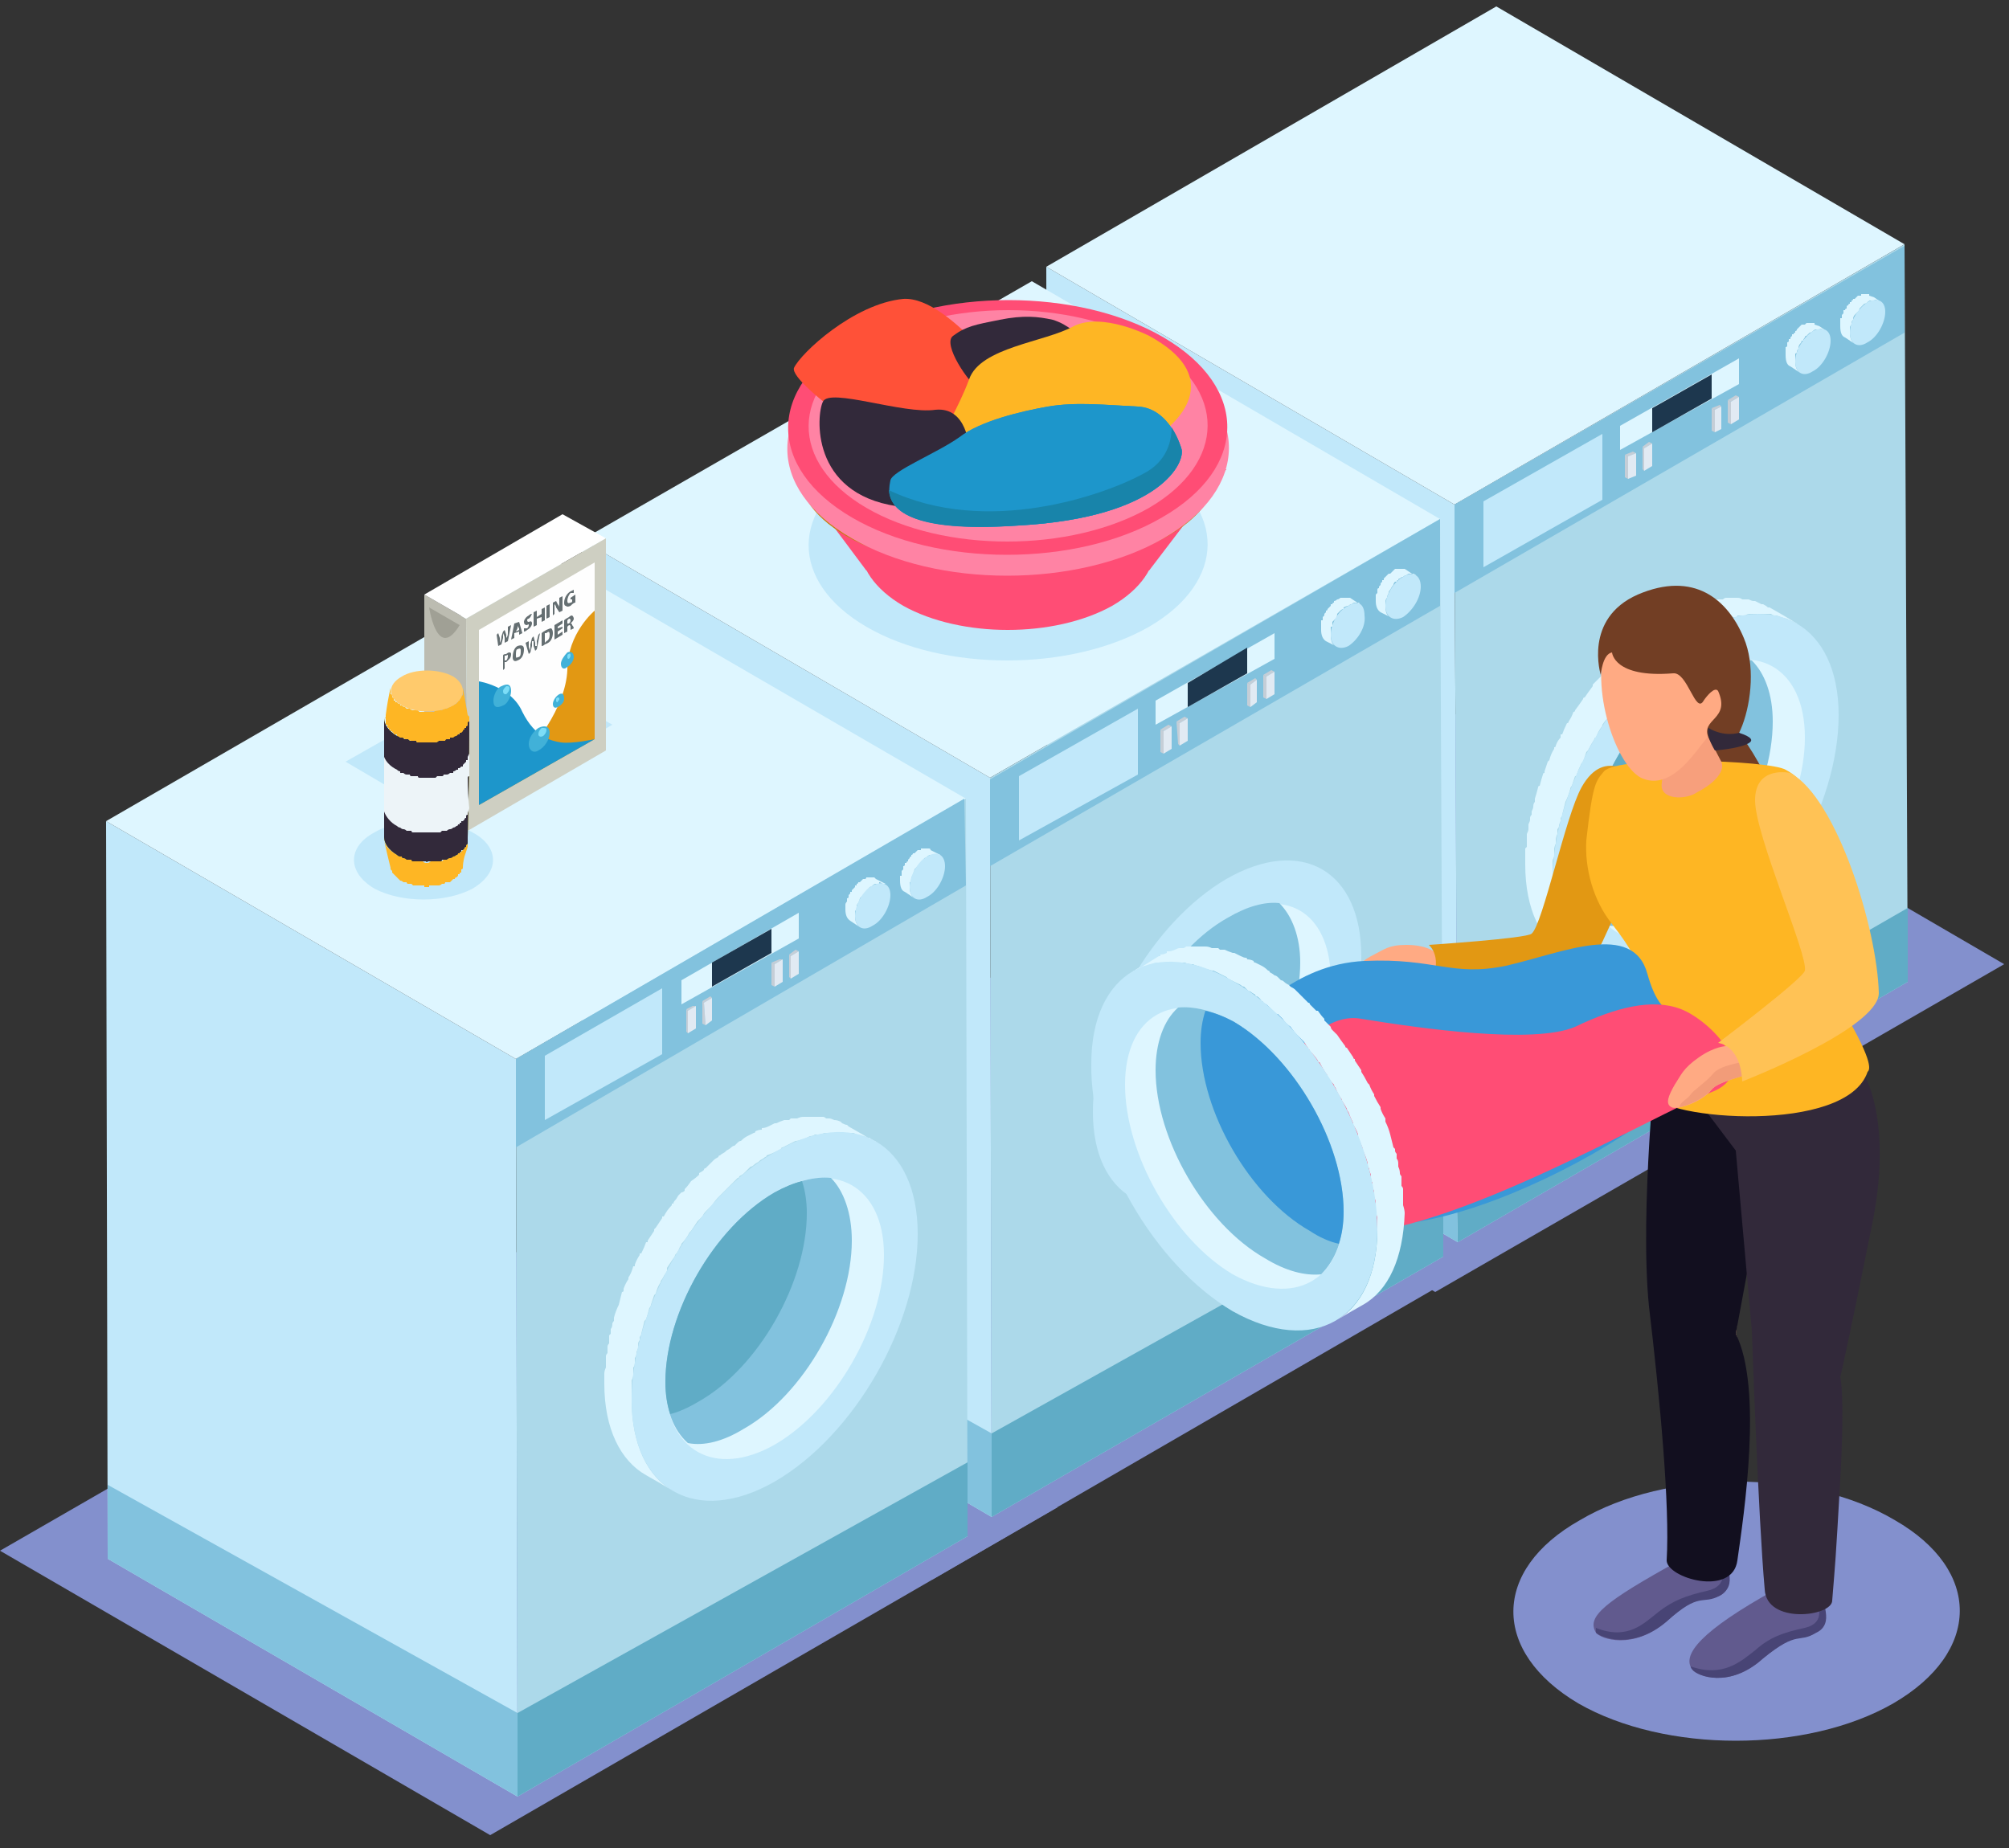 <svg version="1.2" xmlns="http://www.w3.org/2000/svg" viewBox="0 0 125 115" width="125" height="115">
	<rect x="0" y="0" width="125" height="115" fill="#333333" stroke="none"/>
	<title>Layer</title>
	<defs>
		<linearGradient id="g1" x2="1" gradientUnits="userSpaceOnUse" gradientTransform="matrix(5.759,30.317,-4.119,.782,110.946,38.813)">
			<stop offset="0" stop-color="#fa5fc8"/>
			<stop offset="1" stop-color="#b161cb"/>
		</linearGradient>
	</defs>
	<style>
		.s0 { fill: #8390cd } 
		.s1 { fill: #c1e8fa } 
		.s2 { fill: #def6ff } 
		.s3 { fill: #acd9ea } 
		.s4 { fill: #82c2de } 
		.s5 { fill: #1d374e } 
		.s6 { fill: #c5ced7 } 
		.s7 { fill: #e1eaf3 } 
		.s8 { fill: #60acc6 } 
		.s9 { fill: #bcbcb1 } 
		.s10 { fill: #ffffff } 
		.s11 { fill: #cecfc2 } 
		.s12 { fill: #fefefe } 
		.s13 { fill: #e29813 } 
		.s14 { fill: #1d96cb } 
		.s15 { fill: #a0a095 } 
		.s16 { fill: #656f72 } 
		.s17 { fill: #41b1d8 } 
		.s18 { fill: #7cddf7 } 
		.s19 { fill: #feb624 } 
		.s20 { fill: #b3bf19 } 
		.s21 { fill: #32293a } 
		.s22 { fill: #edf4f8 } 
		.s23 { fill: #ffca6c } 
		.s24 { fill: #ff4d75 } 
		.s25 { fill: #c47f10 } 
		.s26 { fill: #ff83a4 } 
		.s27 { fill: #ff5138 } 
		.s28 { fill: #1884aa } 
		.s29 { fill: #3998d8 } 
		.s30 { fill: #723e24 } 
		.s31 { fill: #ffaa83 } 
		.s32 { fill: #615a8e } 
		.s33 { fill: #484475 } 
		.s34 { fill: #120f1f } 
		.s35 { fill: #f29c79 } 
		.s36 { fill: #feb623 } 
		.s37 { fill: url(#g1) } 
		.s38 { fill: #f79f7c } 
		.s39 { fill: #ffc255 } 
	</style>
	<g id="Layer">
		<g id="-e-step_1">
			<g id="Layer">
				<path id="Layer" class="s0" d="m58.9 62.7l30.4 17.7 35.4-20.4-30.4-17.7z"/>
			</g>
			<g id="Layer">
				<path id="Layer" class="s0" d="m27.5 80.6l30.5 17.7 35.4-20.5-30.5-17.7z"/>
			</g>
			<g id="Layer">
				<path id="Layer" class="s0" d="m0 96.5l30.5 17.7 35.3-20.4-30.4-17.7z"/>
			</g>
			<g id="Layer">
				<g id="Layer">
					<g id="Layer">
						<path id="Layer" class="s1" d="m90.7 77.3l-25.5-14.8-0.1-45.9 25.4 14.8z"/>
					</g>
					<g id="Layer">
						<path id="Layer" class="s2" d="m90.5 31.4l-25.4-14.8 28-16.2 25.4 14.8z"/>
					</g>
					<g id="Layer">
						<path id="Layer" class="s3" d="m118.5 15.2l0.2 45.9-28 16.2-0.2-45.9z"/>
					</g>
				</g>
			</g>
			<g id="Layer">
				<g id="Layer">
					<g id="Layer">
						<path id="Layer" class="s4" d="m90.5 31.4v5.5l28-16.2v-5.4z"/>
					</g>
				</g>
				<g id="Layer">
					<path id="Layer" class="s1" d="m92.3 31.2v4.1l7.4-4.2v-4.1z"/>
				</g>
				<g id="Layer">
					<path id="Layer" class="s2" d="m100.8 26.5v1.5l7.4-4.1v-1.6z"/>
				</g>
				<g id="Layer">
					<path id="Layer" class="s5" d="m102.8 25.4v1.5l3.7-2.1v-1.5z"/>
				</g>
				<g id="Layer">
					<path id="Layer" class="s2" d="m111.7 22.2q0-0.1 0-0.2 0.1 0 0.1-0.1 0-0.1 0.1-0.2 0 0 0 0 0-0.2 0.1-0.3 0 0 0 0 0.1-0.1 0.1-0.2 0 0 0.1 0 0-0.1 0.1-0.2 0-0.1 0.1-0.1 0 0 0.1-0.1 0 0 0.1-0.1 0.1 0 0.2-0.1 0.1-0.1 0.2-0.1 0 0 0 0 0.1 0 0.2 0 0 0 0 0 0.1-0.1 0.2 0 0 0 0 0 0.1 0 0.1 0 0 0 0 0l-0.3-0.2-0.3-0.1q0 0 0 0 0 0 0-0.1-0.1 0-0.1 0 0 0 0 0 0 0 0 0 0 0-0.1 0 0 0 0 0-0.1 0-0.1 0 0 0 0 0 0 0 0 0-0.1 0-0.1 0 0 0-0.1 0 0 0 0 0 0 0-0.1 0.1 0 0 0 0-0.1 0-0.2 0-0.1 0.1-0.2 0.2 0 0 0 0-0.1 0.1-0.1 0.1 0 0.1-0.1 0.1 0 0 0 0 0 0 0 0.1-0.1 0-0.1 0.1 0 0-0.1 0 0 0 0 0 0 0 0 0.1 0 0-0.1 0.1 0 0 0 0.1 0 0 0 0 0 0 0 0 0 0-0.1 0 0 0.1 0 0.1 0 0.1-0.1 0.1 0 0 0 0 0 0 0 0 0 0.1 0 0.1 0 0.1 0 0.1 0 0.1-0.1 0.1 0 0 0 0 0 0 0 0 0 0.1 0 0.2 0 0 0 0 0 0.1 0 0.1 0 0 0 0 0 0.1 0 0.2 0 0.6 0.3 0.7l0.6 0.4q-0.3-0.2-0.3-0.7 0-0.1 0-0.3 0 0 0 0z"/>
					<g id="Layer">
						<path id="Layer" class="s1" d="m112.8 20.6c0.6-0.3 1.1-0.1 1.1 0.6 0 0.7-0.5 1.6-1.1 1.9-0.6 0.4-1.1 0.1-1.1-0.6 0-0.7 0.5-1.5 1.1-1.9z"/>
					</g>
				</g>
				<g id="Layer">
					<path id="Layer" class="s2" d="m115.1 20.4q0-0.1 0.1-0.2 0-0.1 0-0.1 0-0.1 0.1-0.2 0-0.2 0.1-0.3 0 0 0 0 0.1-0.1 0.2-0.2 0 0 0 0 0.1-0.1 0.1-0.2 0.1-0.1 0.1-0.1 0 0 0.1-0.1 0 0 0.1-0.1 0.1 0 0.2-0.1 0.1-0.1 0.2-0.1 0 0 0 0 0.1 0 0.2 0 0 0 0 0 0.1-0.1 0.2 0 0 0 0 0 0.1 0 0.2 0 0 0-0.1 0l-0.3-0.2-0.3-0.1q0 0 0 0 0 0 0-0.1 0 0-0.1 0 0 0 0 0 0 0 0 0 0 0 0 0-0.1 0-0.1 0 0 0-0.1 0 0 0 0 0 0 0 0 0 0 0-0.1 0 0 0 0 0-0.1 0-0.1 0 0 0 0 0.1-0.1 0-0.1 0-0.1 0-0.1 0-0.1 0.1-0.2 0.2-0.1 0-0.1 0 0 0.1-0.1 0.1 0 0.1 0 0.1-0.1 0-0.1 0 0 0 0 0.1-0.1 0-0.1 0.1 0 0 0 0 0 0 0 0-0.1 0-0.1 0.1 0 0 0 0.1-0.1 0-0.1 0.1 0 0 0 0 0 0 0 0 0 0-0.1 0 0 0.1 0 0.1 0 0.1 0 0.1 0 0 0 0 0 0 0 0-0.1 0.1-0.1 0.1 0 0.1 0 0.1 0 0.1 0 0.1 0 0 0 0 0 0-0.1 0 0 0.1 0 0.2 0 0 0 0 0 0.1 0 0.1 0 0 0 0 0 0.1 0 0.2 0 0.6 0.3 0.7l0.6 0.4q-0.3-0.2-0.3-0.7 0-0.1 0-0.3 0 0 0 0z"/>
					<g id="Layer">
						<path id="Layer" class="s1" d="m116.2 18.8c0.6-0.3 1.1-0.1 1.1 0.6 0 0.7-0.5 1.6-1.1 1.9-0.6 0.4-1.1 0.1-1.1-0.6 0-0.7 0.5-1.5 1.1-1.9z"/>
					</g>
				</g>
				<g id="Layer">
					<g id="Layer">
						<g id="Layer">
							<path id="Layer" class="s6" d="m101.3 29.8l-0.2-0.1v-1.4l0.2 0.1z"/>
						</g>
						<g id="Layer">
							<path id="Layer" class="s6" d="m101.3 28.4l-0.2-0.1 0.5-0.2 0.2 0.1z"/>
						</g>
						<g id="Layer">
							<path id="Layer" class="s7" d="m101.8 28.2v1.4l-0.5 0.2v-1.4z"/>
						</g>
					</g>
				</g>
				<g id="Layer">
					<g id="Layer">
						<g id="Layer">
							<path id="Layer" class="s6" d="m102.3 29.3l-0.1-0.1v-1.4l0.1 0.1z"/>
						</g>
						<g id="Layer">
							<path id="Layer" class="s6" d="m102.3 27.9l-0.1-0.1 0.4-0.3 0.2 0.1z"/>
						</g>
						<g id="Layer">
							<path id="Layer" class="s7" d="m102.8 27.6v1.4l-0.5 0.3v-1.4z"/>
						</g>
					</g>
				</g>
				<g id="Layer">
					<g id="Layer">
						<g id="Layer">
							<path id="Layer" class="s6" d="m106.7 26.9l-0.2-0.1v-1.4l0.2 0.1z"/>
						</g>
						<g id="Layer">
							<path id="Layer" class="s6" d="m106.7 25.5l-0.2-0.1 0.5-0.2 0.1 0.1z"/>
						</g>
						<g id="Layer">
							<path id="Layer" class="s7" d="m107.1 25.3v1.4l-0.4 0.2v-1.4z"/>
						</g>
					</g>
				</g>
				<g id="Layer">
					<g id="Layer">
						<g id="Layer">
							<path id="Layer" class="s6" d="m107.7 26.4l-0.2-0.1v-1.4l0.2 0.1z"/>
						</g>
						<g id="Layer">
							<path id="Layer" class="s6" d="m107.7 25l-0.2-0.1 0.5-0.3 0.2 0.1z"/>
						</g>
						<g id="Layer">
							<path id="Layer" class="s7" d="m108.2 24.7v1.4l-0.5 0.3v-1.4z"/>
						</g>
					</g>
				</g>
			</g>
			<path id="Layer" class="s8" d="m90.7 77.3l28-16.2v-4.6l-28.1 16.2z"/>
			<path id="Layer" class="s4" d="m65.2 62.5l25.5 14.8-0.1-5.2-25.4-14.2z"/>
			<g id="Layer">
				<g id="Layer">
					<g id="Layer">
						<path id="Layer" class="s1" d="m61.7 94.4l-25.4-14.8-0.1-46 25.4 14.8z"/>
					</g>
					<g id="Layer">
						<path id="Layer" class="s2" d="m61.6 48.4l-25.4-14.8 28-16.1 25.4 14.8z"/>
					</g>
					<g id="Layer">
						<path id="Layer" class="s3" d="m89.6 32.3l0.2 45.9-28.1 16.2-0.1-46z"/>
					</g>
				</g>
			</g>
			<g id="Layer">
				<g id="Layer">
					<g id="Layer">
						<path id="Layer" class="s4" d="m61.6 48.5v5.4l28-16.2v-5.4z"/>
					</g>
				</g>
				<g id="Layer">
					<path id="Layer" class="s1" d="m63.4 48.3v4l7.4-4.1v-4.1z"/>
				</g>
				<g id="Layer">
					<path id="Layer" class="s2" d="m71.9 43.6v1.5l7.4-4.1v-1.6z"/>
				</g>
				<g id="Layer">
					<path id="Layer" class="s5" d="m73.9 42.5v1.5l3.7-2.1v-1.6z"/>
				</g>
				<g id="Layer">
					<path id="Layer" class="s2" d="m82.8 39.3q0-0.2 0-0.3 0 0 0.1 0 0-0.1 0-0.3 0 0 0 0 0.1-0.1 0.2-0.2 0 0 0 0 0.1-0.1 0.1-0.3 0 0 0 0 0.1-0.1 0.2-0.2 0 0 0 0 0.1-0.1 0.2-0.1 0-0.1 0-0.1 0.2-0.1 0.3-0.1 0.1-0.1 0.2-0.1 0 0 0 0 0.1-0.1 0.2-0.1 0 0 0 0 0.1 0 0.2 0 0 0 0 0 0.1 0 0.1 0.1 0 0 0 0l-0.3-0.2-0.3-0.2q0 0 0 0 0 0 0 0-0.1 0-0.1 0 0 0 0 0 0 0 0 0-0.1 0-0.1 0 0 0 0 0-0.1 0-0.1 0 0 0 0 0 0 0 0 0-0.1 0-0.1 0 0 0-0.1 0 0 0 0 0 0 0-0.1 0 0 0 0 0-0.1 0.1-0.2 0.1-0.1 0.1-0.2 0.1 0 0.1 0 0.1-0.1 0-0.1 0.1 0 0-0.1 0 0 0.1 0 0.1 0 0 0 0-0.1 0.1-0.1 0.1 0 0-0.1 0.1 0 0 0 0 0 0 0 0 0 0.1-0.1 0.1 0 0.1 0 0.1 0 0 0 0 0 0 0 0-0.1 0.1-0.1 0.1 0 0 0 0.1 0 0-0.1 0.1 0 0 0 0 0 0 0 0 0 0 0 0.1 0 0 0 0.1 0 0-0.1 0 0 0.1 0 0.1 0 0 0 0 0 0.1 0 0.1 0 0.1 0 0.1 0 0 0 0 0 0.1 0 0.1 0 0.1 0 0.2 0 0.5 0.3 0.7l0.6 0.3q-0.3-0.1-0.3-0.7 0-0.1 0-0.2 0 0 0 0z"/>
					<g id="Layer">
						<path id="Layer" class="s1" d="m83.9 37.7c0.6-0.4 1-0.1 1 0.6 0.1 0.7-0.4 1.5-1 1.9-0.6 0.3-1.1 0-1.1-0.7 0-0.6 0.4-1.5 1.1-1.8z"/>
					</g>
				</g>
				<g id="Layer">
					<path id="Layer" class="s2" d="m86.2 37.5q0-0.2 0.1-0.3 0 0 0 0 0-0.1 0.1-0.3 0-0.1 0.1-0.2 0 0 0 0 0.1-0.2 0.2-0.3 0 0 0 0 0-0.1 0.1-0.2 0.1 0 0.1 0 0-0.1 0.1-0.1 0-0.1 0.1-0.1 0.1-0.1 0.2-0.1 0.1-0.1 0.2-0.1 0 0 0 0 0.1-0.1 0.2-0.1 0 0 0 0 0.1 0 0.2 0 0 0 0 0 0.1 0 0.2 0.1 0 0-0.1 0l-0.3-0.2-0.3-0.2q0 0 0 0 0 0 0 0 0 0-0.1 0 0 0 0 0 0 0 0 0 0 0 0 0-0.1 0-0.1 0 0 0-0.1 0 0 0 0 0 0 0 0 0 0 0-0.1 0 0 0-0.1 0 0 0 0 0 0 0 0 0-0.1 0-0.1 0-0.1 0.1-0.1 0.1-0.1 0.1-0.2 0.2-0.1 0-0.1 0 0 0-0.1 0.1 0 0 0 0-0.1 0.1-0.1 0.1 0 0 0 0-0.1 0.1-0.1 0.1 0 0 0 0.1 0 0 0 0-0.1 0-0.1 0 0 0.1 0 0.1-0.1 0.1-0.1 0.1 0 0 0 0 0 0 0 0 0 0.1 0 0.1-0.1 0.1-0.1 0.1 0 0 0 0.1 0 0 0 0 0 0 0 0-0.1 0-0.1 0.1 0 0 0 0.1 0 0 0 0 0 0.1 0 0.1 0 0 0 0-0.1 0.1-0.1 0.1 0 0.1 0 0.1 0 0 0 0 0 0.1 0 0.1 0 0.1 0 0.2 0 0.5 0.3 0.7l0.6 0.3q-0.3-0.1-0.3-0.7 0-0.1 0-0.2 0 0 0 0z"/>
					<g id="Layer">
						<path id="Layer" class="s1" d="m87.3 35.9c0.6-0.4 1.1-0.1 1.1 0.6 0 0.7-0.5 1.5-1.1 1.9-0.6 0.3-1.1 0-1.1-0.7 0-0.6 0.5-1.5 1.1-1.8z"/>
					</g>
				</g>
				<g id="Layer">
					<g id="Layer">
						<g id="Layer">
							<path id="Layer" class="s6" d="m72.4 46.9l-0.2-0.1v-1.4l0.2 0.1z"/>
						</g>
						<g id="Layer">
							<path id="Layer" class="s6" d="m72.4 45.5l-0.2-0.1 0.5-0.3 0.2 0.1z"/>
						</g>
						<g id="Layer">
							<path id="Layer" class="s7" d="m72.9 45.2v1.4l-0.5 0.3v-1.4z"/>
						</g>
					</g>
				</g>
				<g id="Layer">
					<g id="Layer">
						<g id="Layer">
							<path id="Layer" class="s6" d="m73.4 46.4l-0.1-0.1-0.1-1.4 0.2 0.1z"/>
						</g>
						<g id="Layer">
							<path id="Layer" class="s6" d="m73.4 45l-0.2-0.1 0.5-0.3 0.2 0.1z"/>
						</g>
						<g id="Layer">
							<path id="Layer" class="s7" d="m73.9 44.7v1.4l-0.5 0.3v-1.4z"/>
						</g>
					</g>
				</g>
				<g id="Layer">
					<g id="Layer">
						<g id="Layer">
							<path id="Layer" class="s6" d="m77.8 44l-0.2-0.1v-1.4l0.2 0.1z"/>
						</g>
						<g id="Layer">
							<path id="Layer" class="s6" d="m77.8 42.6l-0.2-0.1 0.5-0.3 0.1 0.1z"/>
						</g>
						<g id="Layer">
							<path id="Layer" class="s7" d="m78.2 42.3v1.4l-0.4 0.3v-1.4z"/>
						</g>
					</g>
				</g>
				<g id="Layer">
					<g id="Layer">
						<g id="Layer">
							<path id="Layer" class="s6" d="m78.8 43.5l-0.2-0.1v-1.4l0.2 0.1z"/>
						</g>
						<g id="Layer">
							<path id="Layer" class="s6" d="m78.8 42.1l-0.2-0.1 0.5-0.3 0.2 0.1z"/>
						</g>
						<g id="Layer">
							<path id="Layer" class="s7" d="m79.3 41.8v1.4l-0.5 0.3v-1.4z"/>
						</g>
					</g>
				</g>
			</g>
			<path id="Layer" class="s8" d="m61.7 94.4l28.1-16.2v-4.7l-28.1 15.7z"/>
			<path id="Layer" class="s4" d="m36.3 79.6l25.4 14.8v-5.2l-25.4-14.2z"/>
			<g id="Layer">
				<g id="Layer">
					<g id="Layer">
						<g id="Layer">
							<path id="Layer" class="s1" d="m32.2 111.8l-25.5-14.8-0.1-45.9 25.5 14.8z"/>
						</g>
						<g id="Layer">
							<path id="Layer" class="s2" d="m32.1 65.9l-25.5-14.8 28-16.2 25.5 14.8z"/>
						</g>
						<g id="Layer">
							<path id="Layer" class="s3" d="m60.1 49.7l0.1 45.9-28 16.2-0.1-45.9z"/>
						</g>
					</g>
				</g>
				<g id="Layer">
					<path id="Layer" class="s2" d="m39.3 86.4q0-0.2 0-0.3 0-0.1 0-0.2 0.1-0.2 0.1-0.3 0-0.1 0-0.2 0-0.1 0-0.3 0.1-0.1 0.1-0.3 0-0.1 0-0.3 0.1-0.1 0.1-0.3 0-0.1 0.1-0.3 0-0.1 0-0.2 0-0.2 0.1-0.3 0-0.1 0-0.2 0.1-0.1 0.1-0.2 0.1-0.4 0.2-0.8 0 0 0.1-0.1 0.1-0.3 0.2-0.7 0.1-0.1 0.1-0.2 0.1-0.3 0.2-0.6 0.1-0.1 0.1-0.1 0.1-0.4 0.3-0.7 0-0.1 0.1-0.2 0.1-0.2 0.3-0.5 0-0.1 0-0.2 0.2-0.3 0.4-0.6 0.1-0.1 0.1-0.2 0.2-0.2 0.3-0.5 0.1-0.1 0.1-0.2 0.3-0.3 0.5-0.7 0 0 0.1-0.1 0.2-0.3 0.4-0.6 0.1-0.1 0.1-0.1 0.1-0.1 0.2-0.2 0.1-0.2 0.2-0.3 0.1-0.1 0.2-0.2 0.1-0.1 0.2-0.2 0.2-0.3 0.4-0.5 0 0 0 0 0.2-0.2 0.5-0.5 0.1-0.1 0.3-0.3 0 0 0 0 0.2-0.2 0.4-0.4 0.1 0 0.1-0.1 0.2-0.1 0.3-0.2 0.1-0.1 0.2-0.2 0.1-0.1 0.2-0.2 0.1 0 0.2-0.1 0.1-0.1 0.3-0.2 0 0 0.1-0.1 0.2-0.1 0.3-0.2 0.1 0 0.1-0.1 0.3-0.1 0.5-0.2 0.2-0.1 0.4-0.2 0-0.1 0.1-0.1 0.2-0.1 0.4-0.2 0 0 0 0 0.2-0.1 0.4-0.2 0.2 0 0.4-0.1 0 0 0.1 0 0.2-0.1 0.4-0.2 0.2 0 0.3-0.1 0.1 0 0.2 0 0.2 0 0.4-0.1 0 0 0 0 0.2 0 0.3 0 0.1 0 0.1 0 0.2 0 0.3 0 0.1 0 0.1 0 0.2 0 0.3 0 0 0 0.1 0 0.1 0 0.3 0 0 0 0.1 0 0.1 0 0.2 0 0.2 0.1 0.4 0.2 0.1 0 0.1 0 0.2 0 0.4 0.1 0 0 0.1 0 0.1 0.1 0.3 0.2 0.1 0 0.1 0.1-0.8-0.5-1.7-1 0 0 0 0 0 0-0.1-0.1-0.1 0-0.3-0.1 0 0-0.1-0.1 0 0 0 0-0.2-0.1-0.4-0.1 0 0 0 0 0 0 0 0 0 0 0 0-0.2-0.1-0.3-0.1-0.1 0-0.1 0-0.1 0-0.1 0-0.1-0.1-0.2-0.1 0 0-0.1 0-0.1 0-0.3 0 0 0 0 0 0 0-0.1 0-0.1 0-0.3 0 0 0-0.1 0 0 0-0.1 0 0 0-0.1 0-0.1 0-0.1 0-0.2 0-0.4 0.1 0 0 0 0-0.2 0-0.4 0-0.1 0.1-0.1 0.1-0.2 0-0.3 0 0 0 0 0-0.3 0.1-0.5 0.2-0.1 0-0.1 0-0.2 0.1-0.4 0.2 0 0 0 0-0.2 0.1-0.4 0.1 0 0 0 0.1-0.2 0-0.4 0.1 0 0.1-0.1 0.1-0.2 0.1-0.4 0.2-0.2 0.1-0.4 0.3-0.1 0-0.2 0.1-0.1 0.1-0.2 0.2-0.1 0-0.2 0.1-0.1 0.1-0.3 0.2 0 0-0.1 0.1-0.2 0.1-0.3 0.2-0.1 0-0.1 0.1-0.2 0.1-0.3 0.2-0.1 0.1-0.1 0.1-0.2 0.2-0.4 0.4-0.1 0-0.1 0.1-0.1 0.1-0.3 0.2 0 0 0 0.1-0.2 0.2-0.5 0.4 0 0 0 0-0.2 0.3-0.4 0.5 0 0 0 0.1-0.1 0.1-0.2 0.1-0.1 0.1-0.2 0.2-0.1 0.2-0.2 0.3-0.1 0.1-0.1 0.2-0.1 0-0.1 0 0 0.1 0 0.1-0.3 0.3-0.5 0.7 0 0-0.1 0 0 0.1 0 0.1-0.2 0.3-0.4 0.6-0.1 0.1-0.1 0.1 0 0.1 0 0.1-0.2 0.3-0.4 0.6 0 0 0 0.1 0 0-0.1 0-0.1 0.3-0.3 0.7 0 0-0.1 0 0 0.1 0 0.1-0.2 0.3-0.3 0.6 0 0 0 0.1-0.1 0-0.1 0-0.1 0.4-0.3 0.7 0 0 0 0 0 0.1 0 0.1-0.2 0.3-0.3 0.6 0 0.1 0 0.1 0 0.1-0.1 0.1-0.1 0.4-0.2 0.8 0 0 0 0 0 0 0 0-0.2 0.4-0.3 0.8 0 0 0 0.1 0 0 0 0.1-0.1 0.1-0.1 0.2 0 0.2-0.1 0.3 0 0.1 0 0.3 0 0-0.1 0.1 0 0.1 0 0.1 0 0.2 0 0.4-0.1 0.1-0.1 0.2 0 0.2 0 0.4-0.1 0.1-0.1 0.2 0 0 0 0 0 0.1 0 0.2 0 0.2 0 0.3 0 0.1 0 0.2-0.1 0.2-0.1 0.4 0 0 0 0.1 0 0.3 0 0.5c0 2.8 1 4.8 2.6 5.7q0.9 0.5 1.7 1c-1.6-0.9-2.6-2.9-2.6-5.7q0-0.3 0-0.5 0-0.1 0-0.2z"/>
					<g id="Layer">
						<path id="Layer" class="s1" d="m48.2 71.7c4.9-2.9 8.9-0.6 8.9 5.1 0 5.6-3.9 12.5-8.9 15.4-4.9 2.8-8.9 0.5-8.9-5.1 0-5.7 4-12.6 8.9-15.4z"/>
					</g>
					<g id="Layer">
						<path id="Layer" class="s2" d="m48.2 74.2c3.7-2.1 6.8-0.4 6.8 3.9 0 4.3-3 9.6-6.8 11.8-3.7 2.1-6.8 0.4-6.8-3.9 0-4.3 3-9.6 6.8-11.8z"/>
					</g>
					<path id="Layer" class="s4" d="m48.2 74.2c-3.8 2.2-6.8 7.5-6.8 11.8 0 1.7 0.5 3 1.4 3.8 1 0.2 2.2-0.1 3.5-0.9 3.7-2.1 6.7-7.4 6.7-11.7 0-1.7-0.5-3.1-1.3-3.9-1-0.1-2.2 0.2-3.5 0.9z"/>
					<path id="Layer" class="s8" d="m41.4 86q0 1.1 0.3 2 0.8-0.2 1.8-0.8c3.7-2.1 6.7-7.4 6.7-11.7q0-1.1-0.3-2-0.8 0.2-1.7 0.7c-3.8 2.2-6.8 7.5-6.8 11.8z"/>
				</g>
				<g id="Layer">
					<g id="Layer">
						<g id="Layer">
							<path id="Layer" class="s4" d="m32.1 65.9v5.5l28-16.3-0.1-5.4z"/>
						</g>
					</g>
					<g id="Layer">
						<path id="Layer" class="s1" d="m33.9 65.7v4l7.3-4.1v-4.1z"/>
					</g>
					<g id="Layer">
						<path id="Layer" class="s2" d="m42.4 61v1.5l7.3-4.1v-1.6z"/>
					</g>
					<g id="Layer">
						<path id="Layer" class="s5" d="m44.3 59.9v1.5l3.7-2.1v-1.5z"/>
					</g>
					<g id="Layer">
						<path id="Layer" class="s2" d="m53.2 56.7q0.1-0.1 0.1-0.2 0-0.1 0-0.1 0-0.1 0.1-0.2 0 0 0 0 0.1-0.2 0.1-0.3 0 0 0 0 0.1-0.1 0.2-0.2 0 0 0 0 0.1-0.1 0.2-0.2 0-0.1 0-0.1 0.1 0 0.1-0.1 0.1 0 0.1-0.1 0.1 0 0.2-0.1 0.1-0.1 0.2-0.1 0 0 0 0 0.1 0 0.2 0 0 0 0-0.1 0.1 0 0.2 0.1 0 0 0 0 0.1 0 0.2 0 0 0 0 0l-0.4-0.2-0.2-0.1q0 0 0 0-0.1-0.1-0.1-0.1 0 0-0.1 0 0 0 0 0 0 0 0 0 0 0 0 0 0 0-0.1 0 0 0-0.1 0 0 0 0 0 0 0 0 0 0 0 0 0-0.1 0-0.1 0-0.1 0-0.1 0 0 0 0 0 0 0.1-0.1 0.1 0 0-0.1 0-0.1 0.1-0.2 0.2-0.1 0-0.1 0 0 0.1-0.1 0.1 0 0 0 0.1 0 0-0.1 0 0 0 0 0.1 0 0-0.1 0.1 0 0 0 0 0 0 0 0 0 0-0.1 0.1 0 0 0 0.1-0.1 0-0.1 0 0 0 0 0.1 0 0 0 0 0 0 0 0-0.1 0.1-0.1 0.1 0 0.1 0 0.1 0 0 0 0 0 0 0 0 0 0.1-0.1 0.1 0 0.1 0 0.1 0 0.1 0 0.1 0 0 0 0 0 0 0 0-0.1 0.1-0.1 0.2 0 0 0 0 0 0.1 0 0.1 0 0 0 0 0 0.1 0 0.2 0 0.5 0.3 0.7l0.6 0.4q-0.3-0.2-0.3-0.7 0-0.1 0-0.3 0 0 0 0z"/>
						<g id="Layer">
							<path id="Layer" class="s1" d="m54.3 55.1c0.6-0.3 1.1-0.1 1.1 0.6 0 0.7-0.5 1.6-1.1 1.9-0.6 0.4-1.1 0.1-1.1-0.6 0-0.7 0.5-1.6 1.1-1.9z"/>
						</g>
					</g>
					<g id="Layer">
						<path id="Layer" class="s2" d="m56.7 54.9q0-0.1 0-0.2 0-0.1 0-0.1 0.1-0.1 0.1-0.2 0.1-0.2 0.1-0.3 0 0 0 0 0.1-0.1 0.2-0.2 0 0 0 0 0.1-0.1 0.2-0.2 0-0.1 0-0.1 0.1 0 0.1-0.1 0.1 0 0.1-0.1 0.1 0 0.2-0.1 0.1-0.1 0.2-0.1 0 0 0.1 0 0.1 0 0.1 0 0 0 0.1 0 0-0.1 0.1 0 0 0 0 0 0.1 0 0.2 0 0 0 0 0l-0.4-0.2-0.2-0.1q0 0 0 0 0-0.1-0.1-0.1 0 0 0 0-0.1 0-0.1 0 0 0 0 0 0 0 0 0 0 0-0.1 0 0 0 0 0 0 0-0.1 0 0 0 0 0 0 0 0 0-0.1 0-0.1 0 0 0-0.1 0 0 0 0 0.1 0 0 0 0-0.1 0-0.2 0-0.1 0.1-0.2 0.2 0 0-0.1 0 0 0.1-0.1 0.1 0 0 0 0.1 0 0 0 0-0.1 0-0.1 0.1 0 0-0.1 0.1 0 0 0 0 0 0 0 0 0 0 0 0.1-0.1 0-0.1 0.1 0 0-0.1 0 0 0.1 0 0.1 0 0 0 0 0 0 0 0 0 0.1-0.1 0.1 0 0.1 0 0.1 0 0 0 0 0 0 0 0 0 0.1 0 0.1-0.1 0.1-0.1 0.1 0 0.1 0 0.1 0 0 0 0 0 0 0 0 0 0.1 0 0.2 0 0-0.1 0 0 0.1 0 0.1 0 0 0 0 0 0.1 0 0.2 0 0.6 0.3 0.7l0.6 0.4q-0.3-0.2-0.3-0.7 0-0.1 0-0.3 0.1 0 0.1 0z"/>
						<g id="Layer">
							<path id="Layer" class="s1" d="m57.7 53.3c0.6-0.4 1.1-0.1 1.1 0.6 0 0.7-0.5 1.6-1.1 1.9-0.6 0.4-1.1 0.1-1.1-0.6 0-0.7 0.5-1.6 1.1-1.9z"/>
						</g>
					</g>
					<g id="Layer">
						<g id="Layer">
							<g id="Layer">
								<path id="Layer" class="s6" d="m42.8 64.3l-0.1-0.1v-1.4l0.1 0.1z"/>
							</g>
							<g id="Layer">
								<path id="Layer" class="s6" d="m42.8 62.9l-0.1-0.1 0.4-0.2h0.2z"/>
							</g>
							<g id="Layer">
								<path id="Layer" class="s7" d="m43.3 62.6v1.4l-0.5 0.3v-1.4z"/>
							</g>
						</g>
					</g>
					<g id="Layer">
						<g id="Layer">
							<g id="Layer">
								<path id="Layer" class="s6" d="m43.9 63.8l-0.2-0.1v-1.4l0.1 0.1z"/>
							</g>
							<g id="Layer">
								<path id="Layer" class="s6" d="m43.8 62.4l-0.1-0.1 0.5-0.3 0.1 0.1z"/>
							</g>
							<g id="Layer">
								<path id="Layer" class="s7" d="m44.3 62.1v1.4l-0.4 0.3-0.1-1.4z"/>
							</g>
						</g>
					</g>
					<g id="Layer">
						<g id="Layer">
							<g id="Layer">
								<path id="Layer" class="s6" d="m48.2 61.4l-0.2-0.1v-1.4l0.2 0.1z"/>
							</g>
							<g id="Layer">
								<path id="Layer" class="s6" d="m48.2 60l-0.2-0.1 0.5-0.2h0.2z"/>
							</g>
							<g id="Layer">
								<path id="Layer" class="s7" d="m48.7 59.7v1.4l-0.5 0.3v-1.4z"/>
							</g>
						</g>
					</g>
					<g id="Layer">
						<g id="Layer">
							<g id="Layer">
								<path id="Layer" class="s6" d="m49.2 60.9l-0.1-0.1v-1.4l0.1 0.1z"/>
							</g>
							<g id="Layer">
								<path id="Layer" class="s6" d="m49.2 59.5l-0.1-0.1 0.4-0.3 0.2 0.1z"/>
							</g>
							<g id="Layer">
								<path id="Layer" class="s7" d="m49.7 59.2v1.4l-0.5 0.3v-1.4z"/>
							</g>
						</g>
					</g>
				</g>
				<path id="Layer" class="s8" d="m32.2 111.8l28-16.2v-4.6l-28 15.6z"/>
				<path id="Layer" class="s4" d="m6.7 97l25.5 14.8v-5.2l-25.5-14.2z"/>
			</g>
			<g id="Layer">
				<g id="Layer">
					<path id="Layer" class="s1" d="m21.5 47.4l6.3 3.7 10.3-6-6.2-3.6z"/>
				</g>
				<g id="Layer">
					<g id="Layer">
						<path id="Layer" class="s9" d="m29.1 51.7l-2.7-1.6v-13.1l2.6 1.5z"/>
					</g>
					<g id="Layer">
						<path id="Layer" class="s10" d="m29 38.5l-2.6-1.5 8.6-5 2.7 1.5z"/>
					</g>
					<g id="Layer">
						<path id="Layer" class="s11" d="m37.7 33.5v13.2l-8.6 5-0.1-13.2z"/>
					</g>
					<g id="Layer">
						<path id="Layer" class="s12" d="m37 35v11l-7.2 4.1v-10.9z"/>
					</g>
					<path id="Layer" class="s13" d="m29.8 50.1l7.2-4.1v-8c0 0-1.7 1.4-1.7 3.7-0.1 2.3-2.1 5-3.5 6-1.4 0.9-2 2.4-2 2.4z"/>
					<path id="Layer" class="s14" d="m29.8 42.4c0 0 2 0.3 2.7 1.9 0.8 1.6 1.8 1.8 2.4 1.9 0.7 0.1 2.1-0.2 2.1-0.2l-7.2 4.1z"/>
					<path id="Layer" class="s15" d="m26.7 37.8c0 0 0.5 3.4 1.9 1.1z"/>
					<g id="Layer">
						<g id="Layer">
							<g id="Layer">
								<path id="Layer" fill-rule="evenodd" class="s16" d="m32.3 38.7l0.2 0.7-0.2 0.1v-0.2l-0.3 0.1v0.3l-0.2 0.1 0.2-1zm-0.2 0.6l0.2-0.1v-0.1q-0.1-0.1-0.1-0.2 0 0.1 0 0.2z"/>
							</g>
							<g id="Layer">
								<path id="Layer" class="s16" d="m31.8 38.9l-0.2 1-0.2 0.1v-0.3q0-0.1-0.1-0.3 0 0.2 0 0.3l-0.1 0.4-0.2 0.1-0.1-0.7 0.1-0.1 0.1 0.3q0 0.2 0 0.3 0.1-0.2 0.1-0.4l0.1-0.3 0.1-0.1 0.1 0.3q0 0.1 0 0.2 0.1-0.1 0.1-0.3v-0.4z"/>
							</g>
						</g>
						<g id="Layer">
							<path id="Layer" class="s16" d="m32.9 38.3q0.1-0.1 0.2-0.1l-0.1 0.2q0 0-0.1 0.1-0.1 0-0.1 0.1 0 0.1 0.1 0.1 0.2-0.1 0.2 0.1c0 0.1-0.1 0.3-0.3 0.4q-0.1 0.1-0.2 0.1v-0.2q0.1 0 0.2 0 0.1-0.1 0.1-0.2 0-0.1-0.1 0-0.2 0-0.2-0.2c0-0.1 0.1-0.3 0.3-0.4z"/>
						</g>
						<g id="Layer">
							<path id="Layer" fill-rule="evenodd" class="s16" d="m34.3 39.1q0.1 0.1 0.1 0.3 0 0.2-0.1 0.4-0.1 0.2-0.4 0.3-0.1 0.1-0.2 0.1v-0.8q0.1-0.1 0.3-0.2 0.2-0.1 0.3-0.1zm-0.3 0.8q0.2-0.1 0.2-0.4 0-0.3-0.2-0.1-0.1 0-0.1 0v0.6z"/>
						</g>
						<g id="Layer">
							<path id="Layer" class="s16" d="m33.9 37.8v0.8l-0.2 0.1v-0.3l-0.3 0.1v0.4l-0.2 0.1v-0.9l0.2-0.1v0.4l0.3-0.2v-0.3z"/>
						</g>
						<g id="Layer">
							<path id="Layer" class="s16" d="m34.2 37.6v0.8l-0.2 0.1v-0.8z"/>
						</g>
						<g id="Layer">
							<path id="Layer" class="s16" d="m35 37.1v0.9l-0.2 0.1-0.2-0.3q0-0.1-0.1-0.2 0 0.2 0 0.4v0.2l-0.1 0.1v-0.8l0.2-0.1 0.1 0.2q0.1 0.1 0.1 0.2 0-0.2 0-0.3v-0.3z"/>
						</g>
						<g id="Layer">
							<path id="Layer" class="s16" d="m35.5 36.8q0.2-0.1 0.2-0.1v0.2q0 0-0.2 0c-0.1 0.1-0.2 0.3-0.2 0.5q0 0.2 0.2 0.1 0.1 0 0.1-0.1v-0.1h-0.1v-0.1l0.3-0.2v0.5c-0.1 0-0.2 0.1-0.3 0.2q-0.2 0.1-0.3 0-0.1 0-0.1-0.2c0-0.3 0.2-0.6 0.4-0.7z"/>
						</g>
						<g id="Layer">
							<path id="Layer" fill-rule="evenodd" class="s16" d="m31.7 40.6q0.1 0 0.1 0.1 0 0.2-0.1 0.3-0.1 0.1-0.2 0.2h-0.1v0.4l-0.1 0.1v-0.9q0-0.1 0.2-0.1 0.1-0.1 0.2-0.1zm-0.2 0.5q0.1-0.1 0.1-0.3 0-0.1-0.1 0h-0.1v0.3z"/>
						</g>
						<g id="Layer">
							<path id="Layer" fill-rule="evenodd" class="s16" d="m32.2 40.2c0.3-0.1 0.4 0 0.4 0.2 0 0.3-0.1 0.6-0.4 0.7-0.2 0.1-0.3 0-0.3-0.2 0-0.3 0.1-0.6 0.3-0.7zm0 0.7c0.2 0 0.2-0.2 0.2-0.4 0-0.1 0-0.2-0.2-0.1-0.1 0-0.1 0.2-0.1 0.4q0 0.2 0.1 0.1z"/>
						</g>
						<g id="Layer">
							<path id="Layer" class="s16" d="m33.6 39.4l-0.2 1-0.1 0.1-0.1-0.3q0-0.1 0-0.3h-0.1q0 0.2 0 0.3l-0.1 0.4-0.1 0.1-0.2-0.7 0.2-0.1v0.3q0 0.1 0.1 0.3 0-0.2 0-0.4l0.1-0.4 0.1-0.1 0.1 0.4q0 0.1 0 0.2h0.1q0-0.1 0-0.3l0.1-0.4z"/>
						</g>
						<g id="Layer">
							<path id="Layer" class="s16" d="m35 38.6v0.2l-0.3 0.2v0.1l0.3-0.1v0.1l-0.3 0.2v0.2l0.3-0.2v0.2l-0.5 0.3v-0.9z"/>
						</g>
						<g id="Layer">
							<path id="Layer" fill-rule="evenodd" class="s16" d="m35.6 38.9c0.1 0.1 0.1 0.2 0.1 0.2l-0.2 0.1q0 0 0-0.2 0-0.1-0.1-0.1l-0.1 0.1v0.3l-0.2 0.1v-0.8q0.1-0.1 0.3-0.2 0.1-0.1 0.2-0.1 0.1 0.1 0.1 0.2c0 0.1-0.1 0.2-0.2 0.3q0.1 0 0.1 0.1zm-0.2-0.1q0.1-0.1 0.1-0.2 0-0.1-0.1-0.1-0.1 0.1-0.1 0.1v0.2z"/>
						</g>
					</g>
					<g id="Layer">
						<g id="Layer">
							<path id="Layer" class="s17" d="m31.2 42.7c0.4-0.2 0.6-0.1 0.6 0.3 0 0.3-0.2 0.8-0.5 0.9-0.4 0.2-0.6 0.1-0.6-0.3 0-0.3 0.2-0.8 0.5-0.9z"/>
						</g>
						<g id="Layer">
							<path id="Layer" class="s18" d="m31.5 42.7c0.1 0 0.2 0 0.2 0.1 0 0.2-0.1 0.3-0.2 0.4-0.1 0-0.2 0-0.2-0.2 0-0.1 0.1-0.2 0.2-0.3z"/>
						</g>
					</g>
					<g id="Layer">
						<path id="Layer" class="s17" d="m35.3 40.6c0.2-0.1 0.4 0 0.4 0.3 0 0.2-0.2 0.5-0.4 0.6-0.2 0.2-0.4 0.1-0.4-0.2 0-0.2 0.2-0.5 0.4-0.7z"/>
					</g>
					<g id="Layer">
						<path id="Layer" class="s18" d="m35.4 40.7q0.1-0.1 0.1 0.1c0 0 0 0.1-0.1 0.2q-0.1 0-0.1-0.1c0-0.1 0-0.2 0.1-0.2z"/>
					</g>
					<g id="Layer">
						<path id="Layer" class="s17" d="m33.5 45.3c0.4-0.2 0.7-0.1 0.7 0.3 0 0.4-0.3 0.9-0.7 1.1-0.3 0.2-0.6 0-0.6-0.4 0-0.4 0.3-0.8 0.6-1z"/>
					</g>
					<g id="Layer">
						<path id="Layer" class="s18" d="m33.7 45.3c0.2 0 0.3 0 0.3 0.1 0 0.2-0.1 0.3-0.2 0.4-0.2 0.1-0.3 0-0.3-0.1 0-0.2 0.1-0.3 0.2-0.4z"/>
					</g>
					<g id="Layer">
						<path id="Layer" class="s17" d="m34.8 43.2c0.2-0.1 0.3 0 0.3 0.3 0 0.2-0.2 0.4-0.4 0.5-0.2 0.1-0.3 0-0.3-0.2 0-0.2 0.2-0.5 0.4-0.6z"/>
					</g>
					<g id="Layer">
						<path id="Layer" class="s18" d="m34.7 43.4q0.1 0 0.1 0.1c0 0.1-0.1 0.1-0.1 0.2q-0.1 0-0.1-0.1c0-0.1 0-0.2 0.1-0.2z"/>
					</g>
				</g>
			</g>
			<g id="Layer">
				<path id="Layer" class="s1" d="m29.4 51.8c1.7 0.9 1.7 2.5 0 3.5-1.7 0.9-4.4 0.9-6.1 0-1.7-1-1.7-2.6 0-3.5 1.7-1 4.4-1 6.1 0z"/>
			</g>
			<g id="Layer">
				<path id="Layer" class="s19" d="m29.1 52.4q0 0.1 0 0.1 0 0-0.1 0.1 0 0 0 0 0 0 0 0.1 0 0 0 0-0.1 0-0.1 0.1 0 0 0 0-0.1 0.1-0.1 0.1 0 0 0 0-0.1 0.1-0.1 0.1 0 0 0 0-0.1 0.1-0.1 0.1-0.1 0-0.1 0 0 0.1-0.1 0.1-0.1 0.1-0.2 0.1 0 0-0.1 0 0 0.1-0.1 0.1 0 0-0.1 0 0 0-0.1 0.1 0 0-0.1 0 0 0-0.1 0 0 0-0.1 0.1-0.1 0-0.1 0-0.1 0-0.2 0 0 0-0.1 0-0.1 0-0.1 0-0.1 0-0.2 0 0 0 0 0-0.1 0.1-0.2 0.1-0.1 0-0.1 0-0.1 0-0.2-0.1 0 0 0 0-0.1 0-0.2 0 0 0-0.1 0-0.1 0-0.2 0 0 0 0 0-0.1 0-0.2-0.1-0.1 0-0.2 0 0 0-0.1 0 0 0-0.1-0.1 0 0-0.1 0-0.1 0-0.1-0.1-0.1 0-0.1 0-0.1 0-0.2-0.1-0.7-0.4-0.8-0.9 0.2 0.9 0.4 1.7 0 0.1 0 0.1 0 0 0 0 0 0 0.1 0.1 0 0 0 0 0 0 0 0.1 0 0 0 0 0.1 0.1 0.1 0.1 0 0 0 0 0.2 0.2 0.4 0.4 0.1 0 0.2 0.1 0 0 0.1 0 0 0 0.1 0 0 0.1 0.1 0.1 0 0 0.1 0 0 0 0.1 0 0 0 0.1 0.1 0 0 0 0 0.1 0 0.2 0 0 0 0 0 0.1 0 0.2 0 0 0 0 0 0 0 0 0 0.1 0 0.2 0 0 0 0.1 0 0 0.1 0 0.1 0.1 0 0.1 0 0 0 0 0 0.1 0 0.2 0 0 0 0-0.1 0.1 0 0.1 0 0.1 0 0.1 0 0.1 0 0.1 0 0 0 0.1 0 0 0 0 0 0.1 0 0.2 0 0 0 0 0 0.1 0 0.2-0.1 0 0 0 0 0.1 0 0.1 0 0 0 0 0 0.1 0 0.1-0.1 0.1 0 0.1 0 0.1 0 0.1 0 0 0 0.1 0 0.1-0.1 0.1-0.1 0.1-0.1 0.1-0.1 0 0 0.1 0 0 0 0 0 0-0.1 0.1-0.1 0 0 0 0 0 0 0.1-0.1 0 0 0 0 0 0 0 0 0 0 0-0.1 0.1 0 0.1 0 0 0 0-0.1 0 0 0 0 0.1 0 0.1 0 0 0 0-0.1 0 0 0 0 0 0 0-0.1 0 0 0 0 0 0 0 0 0.1 0 0.1-0.1 0-0.3 0.1-0.7 0.1-0.3 0.2-0.6 0-0.2 0-0.4 0 0.1 0 0.1z"/>
				<path id="Layer" class="s20" d="m29.2 44.7q0 0.1 0 0.1 0 0 0 0 0 0 0 0.1-0.1 0-0.1 0 0 0 0 0 0 0 0 0.1 0 0 0 0 0 0 0 0 0 0.1 0 0.1 0 0 0 0 0 0-0.1 0 0 0.1 0 0.1 0 0 0 0 0 0 0 0.1 0 0-0.1 0 0 0 0 0 0 0.1 0 0.1 0 0-0.1 0 0 0.1 0 0.1 0 0 0 0-0.1 0-0.1 0 0 0.1 0 0.1 0 0-0.1 0 0 0 0 0 0 0 0 0.1-0.1 0-0.1 0 0 0 0 0-0.1 0-0.1 0.1-0.1 0-0.2 0 0 0.1 0 0.1-0.1 0-0.2 0 0 0 0 0.1-0.1 0-0.2 0-0.1 0-0.1 0.1-0.1 0-0.1 0-0.1 0-0.2 0 0 0-0.1 0 0 0 0 0-0.1 0.1-0.2 0.1 0 0-0.1 0 0 0-0.1 0-0.1 0-0.1 0-0.1 0-0.2 0 0 0-0.1 0-0.1 0-0.1 0-0.1 0-0.1 0-0.1 0-0.2 0 0 0-0.1 0-0.1 0-0.1-0.1-0.1 0-0.2 0 0 0-0.1 0 0 0-0.1 0-0.1-0.1-0.1-0.1-0.1 0-0.1 0-0.1 0-0.1 0-0.1 0-0.1-0.1-0.1 0-0.1 0-0.1 0-0.1 0-0.1-0.1-0.2-0.1c-0.5-0.3-0.8-0.7-0.8-1.1v7.4c0 0.4 0.3 0.8 0.8 1.1q0.1 0.1 0.2 0.1 0 0 0.1 0 0 0.1 0.1 0.1 0 0 0 0 0 0 0 0 0.1 0 0.2 0.1 0 0 0.1 0 0 0 0 0 0 0 0.1 0 0 0 0.1 0 0 0.1 0.1 0.1 0 0 0 0 0.1 0 0.2 0 0 0 0 0 0 0 0.1 0 0 0 0.1 0 0 0 0.1 0 0 0 0 0 0.1 0 0.2 0 0 0 0 0 0.1 0 0.1 0 0.1 0.1 0.1 0 0.1 0 0.1 0 0 0 0 0 0.1 0 0.2 0 0.1 0 0.1 0 0 0 0 0 0 0 0.1 0 0.1 0 0.2 0 0 0 0 0 0 0 0 0 0.1 0 0.1 0 0.1 0 0.1-0.1 0.1 0 0.2 0 0 0 0.1 0 0 0 0 0 0.1-0.1 0.2-0.1 0 0 0 0 0.1 0 0.2-0.1 0 0 0 0 0.1 0 0.2-0.1 0 0 0 0 0 0 0 0 0.1 0 0.1-0.1 0 0 0 0 0.1 0 0.1 0 0 0 0 0 0-0.1 0.1-0.1 0 0 0 0 0 0 0 0 0 0 0-0.1 0.1 0 0.1 0 0 0 0 0 0 0 0 0 0.1-0.1 0.1-0.1 0 0 0 0 0 0 0 0 0-0.1 0.1-0.1 0 0 0 0 0 0 0-0.1 0 0 0 0 0 0 0 0 0 0 0 0 0.1-0.1 0.1-0.1 0 0 0 0 0 0 0 0 0 0 0-0.1 0 0 0 0 0 0 0 0 0 0 0-0.1 0 0 0 0 0 0 0 0 0 0 0 0 0 0 0-0.1 0 0 0 0 0 0 0 0 0 0 0-0.1 0.1-3.7 0.1-7.4 0 0 0 0z"/>
				<path id="Layer" class="s21" d="m29.2 44.7q0 0.1 0 0.1 0 0 0 0 0 0 0 0.1-0.1 0-0.1 0 0 0 0 0 0 0 0 0.1 0 0 0 0 0 0 0 0 0 0.1 0 0.1 0 0 0 0 0 0-0.1 0 0 0.1 0 0.1 0 0 0 0 0 0 0 0.1 0 0-0.1 0 0 0 0 0 0 0.1 0 0.1 0 0-0.1 0 0 0.1 0 0.1 0 0 0 0-0.1 0-0.1 0 0 0.1 0 0.1 0 0-0.1 0 0 0 0 0 0 0 0 0.1-0.1 0-0.1 0 0 0 0 0-0.1 0-0.1 0.1-0.1 0-0.2 0 0 0.1 0 0.1-0.1 0-0.2 0 0 0 0 0.1-0.1 0-0.2 0-0.1 0-0.1 0.1-0.1 0-0.1 0-0.1 0-0.2 0 0 0-0.1 0 0 0 0 0-0.1 0.1-0.2 0.1 0 0-0.1 0 0 0-0.1 0-0.1 0-0.1 0-0.1 0-0.2 0 0 0-0.1 0-0.1 0-0.1 0-0.1 0-0.1 0-0.1 0-0.2 0 0 0-0.1 0-0.1 0-0.1-0.1-0.1 0-0.2 0 0 0-0.1 0 0 0-0.1 0-0.1-0.1-0.1-0.1-0.1 0-0.1 0-0.1 0-0.1 0-0.1 0-0.1-0.1-0.1 0-0.1 0-0.1 0-0.1 0-0.1-0.1-0.2-0.1c-0.5-0.3-0.8-0.7-0.8-1.1v7.4c0 0.4 0.3 0.8 0.8 1.1q0.1 0.1 0.2 0.1 0 0 0.1 0 0 0.1 0.1 0.1 0 0 0 0 0 0 0 0 0.1 0 0.2 0.1 0 0 0.1 0 0 0 0 0 0 0 0.1 0 0 0 0.1 0 0 0.1 0.1 0.1 0 0 0 0 0.1 0 0.2 0 0 0 0 0 0 0 0.1 0 0 0 0.1 0 0 0 0.1 0 0 0 0 0 0.1 0 0.2 0 0 0 0 0 0.1 0 0.1 0 0.1 0.1 0.1 0 0.1 0 0.1 0 0 0 0 0 0.1 0 0.2 0 0.1 0 0.1 0 0 0 0 0 0 0 0.1 0 0.1 0 0.2 0 0 0 0 0 0 0 0 0 0.1 0 0.1 0 0.1 0 0.1-0.1 0.1 0 0.2 0 0 0 0.1 0 0 0 0 0 0.1-0.1 0.2-0.1 0 0 0 0 0.1 0 0.2-0.1 0 0 0 0 0.1 0 0.2-0.1 0 0 0 0 0 0 0 0 0.1 0 0.1-0.1 0 0 0 0 0.1 0 0.1 0 0 0 0 0 0-0.1 0.1-0.1 0 0 0 0 0 0 0 0 0 0 0-0.1 0.1 0 0.1 0 0 0 0 0 0 0 0 0 0.1-0.1 0.1-0.1 0 0 0 0 0 0 0 0 0-0.1 0.1-0.1 0 0 0 0 0 0 0-0.1 0 0 0 0 0 0 0 0 0 0 0 0 0.1-0.1 0.1-0.1 0 0 0 0 0 0 0 0 0 0 0-0.1 0 0 0 0 0 0 0 0 0 0 0-0.1 0 0 0 0 0 0 0 0 0 0 0 0 0 0 0-0.1 0 0 0 0 0 0 0 0 0 0 0-0.1 0.1-3.7 0.1-7.4 0 0 0 0z"/>
				<path id="Layer" class="s22" d="m24.7 51.4q0.1 0.1 0.2 0.1 0 0 0 0 0.1 0.1 0.2 0.1 0 0 0 0 0 0 0 0 0.1 0 0.2 0.1 0 0 0 0 0.1 0 0.1 0 0 0 0.1 0 0 0 0.1 0 0 0.1 0.1 0.1 0 0 0 0 0.1 0 0.2 0 0 0 0 0 0 0 0.1 0 0 0 0.1 0 0 0 0.1 0 0 0 0 0 0.1 0 0.2 0 0 0 0 0 0.1 0 0.1 0 0 0 0.1 0 0.1 0 0.1 0 0 0 0 0 0.1 0 0.2 0 0 0 0.1 0 0 0 0 0 0 0 0.1 0 0.1 0 0.1 0 0.1 0 0.1 0 0 0 0 0 0.1 0 0.1 0 0.1-0.1 0.1-0.1 0.1 0 0.1 0 0.1 0 0.2 0 0 0 0 0 0.1-0.1 0.2-0.1 0 0 0 0 0.1 0 0.2-0.1 0 0 0 0 0.1 0 0.2-0.1 0 0 0 0 0 0 0 0 0.1 0 0.1-0.1 0 0 0 0 0 0 0.1 0 0 0 0 0 0-0.1 0-0.1 0.1 0 0.1 0 0 0 0 0 0 0 0-0.1 0 0 0.1 0 0 0 0 0 0 0 0 0 0.1-0.1 0.1-0.1 0 0 0 0 0 0 0 0 0-0.1 0.1-0.1 0 0 0 0 0 0 0-0.1 0 0 0 0 0 0 0 0 0 0 0 0 0-0.1 0.1-0.1 0 0 0 0 0 0 0 0 0 0 0-0.1 0 0 0 0c0 0 0.1-0.3 0.1-0.3q-0.1-0.9-0.1-1.9 0 0 0 0 0-0.1 0.1-0.1 0 0 0 0c0-1.2 0-1.4 0-1.4q0 0 0 0c0 0-0.1 0.2-0.1 0.2q0 0 0 0 0 0.1 0 0.1 0 0 0 0 0 0 0 0 0 0 0 0.1-0.1 0-0.1 0 0 0 0 0 0 0 0 0 0 0.1 0 0.1 0 0 0 0 0 0 0 0-0.1 0.1-0.1 0.1 0 0 0 0 0 0 0 0 0 0-0.1 0.1 0 0 0 0 0 0 0 0.1-0.1 0-0.1 0 0 0 0 0 0 0 0 0 0 0-0.1 0.1 0 0 0 0 0 0 0 0-0.1 0-0.1 0 0 0.1 0 0.1 0 0-0.1 0 0 0 0 0 0 0 0 0-0.1 0.1-0.2 0.1 0 0 0 0.1-0.1 0-0.2 0 0 0 0 0-0.1 0.1-0.2 0.1 0 0 0 0-0.1 0-0.2 0 0 0.1-0.1 0.1 0 0-0.1 0 0 0-0.1 0 0 0 0 0 0 0-0.1 0 0 0-0.1 0.1-0.1 0-0.1 0 0 0 0 0-0.1 0-0.1 0-0.1 0-0.2 0 0 0 0 0 0 0-0.1 0-0.1 0-0.1 0 0 0-0.1 0 0 0 0 0-0.1 0-0.2 0 0 0 0 0-0.1 0-0.1 0-0.1 0-0.1-0.1-0.1 0-0.1 0 0 0 0 0-0.1 0-0.2 0 0 0 0 0-0.1 0-0.1 0-0.1 0-0.1-0.1-0.1 0-0.1 0 0 0-0.1 0 0 0 0 0-0.1 0-0.2-0.1 0 0 0 0 0 0 0 0-0.1 0-0.2 0 0 0 0-0.1-0.1 0-0.2-0.1-0.6-0.3-0.8-0.8v3.4c0.1 0.3 0.4 0.7 0.8 0.9z"/>
				<path id="Layer" class="s19" d="m29.2 44.7q0 0 0 0 0 0 0-0.1 0 0 0 0 0 0 0 0 0 0-0.1-0.1 0 0 0 0l-0.3-1.7q0 0.1 0 0.1 0 0 0 0 0 0.1 0 0.1 0 0 0 0 0 0.1 0 0.1 0 0 0 0 0 0.1 0 0.1 0 0 0 0 0 0.1-0.1 0.1 0 0 0 0 0 0.1 0 0.1 0 0 0 0-0.1 0.1-0.1 0.1 0 0.1 0 0.1 0 0-0.1 0 0 0 0 0 0 0.1 0 0.1 0 0 0 0-0.1 0-0.1 0.1 0 0 0 0-0.1 0-0.2 0.1 0 0 0 0-0.1 0-0.2 0.1 0 0 0 0-0.1 0-0.2 0.1 0 0 0 0-0.1 0-0.1 0-0.1 0-0.1 0-0.1 0.1-0.1 0.1-0.1 0-0.1 0-0.1 0-0.2 0-0.1 0-0.2 0.1-0.1 0-0.1 0-0.1 0-0.1 0-0.1 0-0.2 0 0 0-0.1 0 0 0-0.1 0-0.1 0-0.1 0-0.1 0-0.1 0-0.1 0-0.1 0-0.1-0.1-0.1-0.1-0.1 0-0.1 0-0.1 0-0.2 0 0 0 0 0-0.1 0-0.2-0.1 0 0 0 0-0.1 0-0.2 0 0 0-0.1-0.1 0 0 0 0-0.1 0-0.2-0.1-0.1 0-0.1 0 0 0 0-0.1-0.1 0-0.1 0 0 0 0 0 0 0-0.1-0.1 0 0 0 0 0 0 0 0 0 0-0.1 0 0-0.1 0-0.1 0 0 0 0 0 0-0.1 0 0-0.1 0-0.1 0 0 0 0 0 0 0 0 0-0.1-0.1-0.1 0 0 0 0 0 0 0 0 0-0.1 0-0.1 0 0 0 0 0 0 0 0 0-0.1-0.1-0.1 0 0 0 0 0 0 0-0.1 0 0 0 0 0 0 0 0 0 0 0-0.1 0 0 0 0 0 0 0 0 0-0.1 0-0.1 0 0 0 0 0 0 0-0.1-0.2 0.9-0.3 1.7 0 0 0 0.1 0 0 0 0 0 0 0 0 0 0.1-0.1 0.1 0 0 0.1 0 0 0 0 0.1 0 0 0 0 0 0 0 0 0 0.1 0 0.1 0 0 0 0 0 0 0 0.1 0 0 0 0 0 0 0 0 0 0.1 0 0.1 0.1 0 0.1 0 0 0 0 0.1 0 0 0 0 0 0 0 0 0 0.1 0.1 0.1 0 0 0 0 0 0 0 0.1 0 0 0.1 0 0 0 0 0 0 0.1 0 0.1 0 0 0.1 0 0 0 0 0 0 0.1 0.1 0.1 0 0 0 0 0 0 0 0.1 0.1 0 0.1 0 0 0 0 0 0.1 0 0.1 0 0 0.1 0 0.1 0.1 0 0.2 0.1 0 0 0 0 0.1 0 0.1 0 0.1 0 0.2 0.1 0 0 0 0 0 0 0.1 0 0 0 0.1 0 0 0 0 0 0.1 0.1 0.2 0.1 0 0 0 0 0.1 0 0.2 0 0 0 0 0 0 0 0.1 0 0 0.1 0.1 0.1 0 0 0 0 0.1 0 0.1 0 0 0 0.1 0 0 0 0.1 0 0 0 0 0 0.1 0 0.1 0 0 0 0.1 0 0 0 0.1 0 0 0 0 0 0.1 0 0.2 0 0 0 0 0 0 0 0.1 0 0.1 0 0.2 0 0 0 0 0 0.1 0 0.2-0.1 0 0 0 0 0.1 0 0.2 0 0.1 0 0.1 0 0.1 0 0.1 0 0-0.1 0.1-0.1 0 0 0 0 0.1 0 0.2 0 0 0 0-0.1 0.1 0 0.2 0 0 0 0 0 0.1-0.1 0.2-0.1 0.1-0.1 0.1-0.1 0 0 0 0 0.1 0 0.1-0.1 0 0 0.1 0 0 0 0.1-0.1 0 0 0 0 0 0 0 0 0 0 0 0 0-0.1 0.1-0.1 0 0 0 0 0 0 0 0 0 0 0-0.1 0 0 0 0 0.1 0 0.1 0 0 0 0-0.1 0 0 0 0 0 0 0 0 0.1 0 0.1-0.1 0 0 0 0 0-0.1 0-0.1 0 0 0 0 0 0 0 0 0-0.1 0.1-0.1 0 0 0 0 0 0 0 0 0-0.1 0-0.1 0-0.1 0-0.1z"/>
				<path id="Layer" class="s23" d="m28.2 42.1c-0.9-0.5-2.4-0.5-3.2 0-0.9 0.5-0.9 1.3 0 1.8 0.9 0.5 2.3 0.5 3.2 0 0.8-0.5 0.8-1.3 0-1.8z"/>
			</g>
			<g id="Layer">
				<g id="Layer">
					<path id="Layer" class="s1" d="m54 28.8c-4.9 2.8-4.9 7.4-0.1 10.2 4.8 2.8 12.7 2.8 17.6 0 4.8-2.8 4.9-7.4 0-10.2-4.8-2.8-12.7-2.8-17.5 0z"/>
				</g>
				<g id="Layer">
					<g id="Layer">
						<path id="Layer" class="s24" d="m56.2 30.1c-3.6 2.1-3.6 5.5 0 7.6 3.6 2 9.4 2 13 0 3.6-2.1 3.6-5.5 0-7.6-3.5-2.1-9.4-2.1-13 0z"/>
					</g>
					<path id="Layer" class="s24" d="m76.3 29.2l-4.8 6.3h-17.6l-4.7-6.3z"/>
					<g id="Layer">
						<path id="Layer" class="s25" d="m53.6 25.3c-5.1 2.3-5.1 6.1-0.1 8.5 5.1 2.3 13.2 2.3 18.3 0 5.1-2.4 5.1-6.2 0.1-8.5-5.1-2.3-13.2-2.3-18.3 0z"/>
					</g>
					<g id="Layer">
						<g id="Layer">
							<path id="Layer" class="s26" d="m53 22.3c-5.3 3.1-5.4 8.1 0 11.2 5.3 3.1 14 3.1 19.4 0 5.4-3.1 5.4-8.1 0.1-11.2-5.4-3.1-14.1-3.1-19.5 0z"/>
						</g>
					</g>
					<g id="Layer">
						<path id="Layer" class="s24" d="m53.1 21c-5.4 3.1-5.4 8.1-0.1 11.2 5.3 3.1 14 3.1 19.3 0 5.4-3.1 5.4-8.1 0.1-11.2-5.3-3.1-14-3.1-19.3 0z"/>
					</g>
					<g id="Layer">
						<path id="Layer" class="s26" d="m54 21.4c-4.9 2.8-4.9 7.4-0.1 10.2 4.8 2.8 12.7 2.8 17.6 0 4.8-2.8 4.9-7.4 0-10.2-4.8-2.8-12.7-2.8-17.5 0z"/>
					</g>
					<path id="Layer" class="s27" d="m63.6 24.9c0 0-4.4-6.5-7.4-6.3-3.1 0.3-6.4 3.4-6.8 4.3-0.3 1 7 6.1 9.4 6.6 2.3 0.5 9.3 0.8 8.1-1.6-1.1-2.4-2.3-1.7-3.3-3z"/>
					<path id="Layer" class="s21" d="m67.1 20.9c0 0-0.6-0.7-1.6-1-0.9-0.2-1.8-0.3-3.3 0-1.5 0.3-2.1 0.4-2.9 1-0.7 0.5 1 3 1.7 3.4 0.7 0.3 7-1.5 6.1-3.4z"/>
					<path id="Layer" class="s19" d="m71.5 20.9c0 0-2.9-1.5-4.7-0.6-1.8 1-5.8 1.3-6.5 3.3-0.7 1.9-1.5 2.8-1.7 4.3-0.2 1.5 2.1 4.4 5.6 3.5 3.6-1 4.9-2.4 7.3-3.9 2.4-1.5 4.4-4.2 0-6.6z"/>
					<path id="Layer" class="s14" d="m73.5 27.9c0 0-0.7-2.5-2.7-2.6-2.1-0.1-3.8-0.3-5.6 0-1.7 0.3-4.2 0.9-5.5 1.9-1.4 1-4.2 2.1-4.3 2.7-0.1 0.6-1 3.4 8 2.8 8.9-0.5 10.4-4 10.1-4.8z"/>
					<path id="Layer" class="s21" d="m60.3 27.9c0 0-0.1-2.6-2.1-2.4-2 0.3-6.6-1.4-7-0.5-0.4 0.8-0.8 5.7 4.6 6.5 5.3 0.9 4.8-2.4 4.5-3.6z"/>
					<path id="Layer" class="s14" d="m73.5 27.9c0 0-0.7-2.5-2.7-2.6-2.1-0.1-3.8-0.3-5.6 0-1.7 0.3-4.2 0.9-5.5 1.9-1.4 1-4.2 2.1-4.3 2.7-0.1 0.6-1 3.4 8 2.8 8.9-0.5 10.4-4 10.1-4.8z"/>
					<path id="Layer" class="s28" d="m63.4 32.7c-7 0.5-8-1.1-8.1-2.2 6.1 2.9 13.4 0.3 15.8-1 1.6-0.8 1.8-2.2 1.8-2.9 0.4 0.6 0.6 1.3 0.6 1.3 0.3 0.8-1.2 4.3-10.1 4.8z"/>
				</g>
			</g>
			<g id="Layer">
				<g id="Layer">
					<path id="Layer" class="s1" d="m76.3 54.7c4.7-2.7 8.4-0.5 8.4 4.8 0.1 5.3-3.7 11.8-8.3 14.4-4.6 2.7-8.4 0.6-8.4-4.7 0-5.4 3.7-11.8 8.3-14.5z"/>
				</g>
				<g id="Layer">
					<path id="Layer" class="s2" d="m76.4 57.1c3.5-2 6.3-0.4 6.4 3.7 0 4-2.9 8.9-6.4 11-3.5 2-6.4 0.4-6.4-3.7 0-4 2.8-9 6.4-11z"/>
				</g>
				<path id="Layer" class="s4" d="m76.4 57.1c-3.6 2-6.4 7-6.4 11 0 1.7 0.5 2.9 1.3 3.7 0.9 0.1 2-0.2 3.2-0.9 3.6-2 6.4-7 6.4-11 0-1.6-0.5-2.9-1.3-3.7-0.9-0.1-2 0.2-3.2 0.9z"/>
			</g>
			<path id="Layer" class="s29" d="m80.6 76.1q0 0 0.1 0 0.3 0 0.7 0.1c-0.5-0.1-0.8-0.1-0.8-0.1z"/>
			<g id="Layer">
				<g id="Layer">
					<path id="Layer" class="s2" d="m96.6 54.2q0-0.2 0-0.4 0-0.1 0-0.2 0-0.1 0.1-0.3 0-0.1 0-0.2 0-0.1 0-0.2 0-0.2 0.1-0.4 0-0.1 0-0.2 0-0.2 0.1-0.4 0-0.1 0-0.3 0.1-0.1 0.1-0.2 0-0.1 0.1-0.3 0-0.1 0-0.2 0.1-0.1 0.1-0.2 0.1-0.4 0.2-0.8 0 0 0 0 0.2-0.4 0.3-0.8 0-0.1 0.1-0.2 0.1-0.3 0.2-0.6 0.1 0 0.1-0.1 0.1-0.3 0.3-0.7 0 0 0.1-0.1 0.1-0.3 0.2-0.6 0.1-0.1 0.1-0.1 0.2-0.4 0.4-0.7 0-0.1 0.1-0.1 0.1-0.3 0.3-0.6 0.1-0.1 0.1-0.2 0.2-0.3 0.5-0.6 0-0.1 0-0.1 0.3-0.4 0.5-0.7 0.1 0 0.1-0.1 0.1-0.1 0.2-0.2 0.1-0.1 0.2-0.3 0.1-0.1 0.2-0.2 0-0.1 0.1-0.2 0.3-0.2 0.5-0.4 0-0.1 0-0.1 0.2-0.2 0.4-0.4 0.2-0.2 0.3-0.3 0.1-0.1 0.1-0.1 0.2-0.2 0.4-0.4 0.1 0 0.1-0.1 0.2-0.1 0.3-0.2 0.1-0.1 0.2-0.1 0.1-0.1 0.2-0.2 0.1-0.1 0.2-0.1 0.1-0.1 0.3-0.2 0-0.1 0.1-0.1 0.1-0.1 0.3-0.2 0.1-0.1 0.1-0.1 0.2-0.2 0.5-0.3 0.2-0.1 0.4-0.2 0 0 0.1-0.1 0.2-0.1 0.3-0.1 0.1-0.1 0.1-0.1 0.2 0 0.4-0.1 0.2-0.1 0.4-0.2 0 0 0 0 0.3-0.1 0.5-0.2 0.2 0 0.3 0 0.1 0 0.1-0.1 0.2 0 0.4 0 0 0 0.1 0 0.1-0.1 0.3-0.1 0.1 0 0.1 0 0.2 0 0.3 0 0 0 0.1 0 0.1 0 0.3 0 0 0 0.1 0 0.1 0 0.3 0 0 0 0.1 0 0.1 0.1 0.2 0.1 0.2 0 0.4 0.1 0 0 0 0 0.3 0.1 0.4 0.1 0.1 0.1 0.2 0.1 0.1 0.1 0.3 0.1 0 0.1 0.1 0.1-0.8-0.5-1.7-1 0 0 0 0-0.1 0-0.1 0-0.1-0.1-0.3-0.2 0 0-0.1 0 0 0 0 0-0.2-0.1-0.4-0.2 0 0 0 0 0 0 0 0-0.1 0-0.1 0-0.1 0-0.3-0.1 0 0-0.1 0 0 0 0 0-0.1 0-0.2 0-0.1 0-0.1 0-0.1-0.1-0.3-0.1 0 0 0 0-0.1 0-0.1 0-0.1 0-0.3 0 0 0-0.1 0 0 0-0.1 0-0.1 0-0.1 0-0.1 0-0.2 0.1-0.1 0-0.3 0 0 0 0 0-0.2 0-0.4 0.1-0.1 0-0.2 0-0.1 0-0.2 0.1 0 0 0 0-0.3 0-0.5 0.1-0.1 0-0.1 0.1-0.2 0-0.4 0.1 0 0-0.1 0-0.1 0.1-0.3 0.2 0 0 0 0-0.2 0.1-0.4 0.2-0.1 0-0.1 0-0.2 0.1-0.4 0.3-0.2 0.1-0.4 0.2-0.1 0.1-0.2 0.1-0.1 0.1-0.3 0.2 0 0-0.1 0.1-0.2 0.1-0.3 0.2-0.1 0-0.1 0.1-0.2 0.1-0.3 0.2-0.1 0.1-0.2 0.1-0.1 0.2-0.3 0.3 0 0-0.1 0.1-0.2 0.1-0.4 0.3 0 0.1 0 0.1-0.2 0.1-0.3 0.3 0 0 0 0-0.3 0.2-0.5 0.5 0 0 0 0-0.2 0.2-0.4 0.4 0 0.1-0.1 0.1 0 0.1-0.1 0.2-0.1 0.1-0.2 0.2-0.1 0.1-0.2 0.2-0.1 0.1-0.2 0.2 0 0.1 0 0.1 0 0 0 0-0.3 0.4-0.5 0.7-0.1 0-0.1 0.1 0 0 0 0-0.2 0.3-0.5 0.7 0 0 0 0 0 0.1-0.1 0.1-0.1 0.3-0.3 0.6 0 0.1-0.1 0.1 0 0 0 0-0.2 0.4-0.3 0.7-0.1 0-0.1 0 0 0.1 0 0.2-0.2 0.2-0.3 0.5 0 0.1-0.1 0.1 0 0 0 0.1-0.2 0.3-0.3 0.7 0 0 0 0 0 0-0.1 0.1-0.1 0.3-0.2 0.6 0 0 0 0.1-0.1 0-0.1 0.1-0.1 0.3-0.2 0.7 0 0 0 0-0.1 0-0.1 0.1-0.1 0.4-0.2 0.7 0 0.1 0 0.1 0 0.1 0 0.1-0.1 0.1-0.1 0.3 0 0.1-0.1 0.3 0 0.1 0 0.2-0.1 0.1-0.1 0.2 0 0 0 0.1 0 0.1-0.1 0.3 0 0.1 0 0.3 0 0.1-0.1 0.3 0 0.1 0 0.2 0 0 0 0.1 0 0 0 0.1 0 0.2 0 0.4-0.1 0.1-0.1 0.1 0 0.2 0 0.4 0 0.1 0 0.1 0 0.3 0 0.5c0 2.8 1 4.8 2.6 5.7q0.8 0.5 1.7 1c-1.6-0.9-2.6-2.9-2.6-5.7q0-0.2 0-0.5 0-0.1 0-0.1z"/>
					<g id="Layer">
						<path id="Layer" class="s1" d="m105.5 39.4c4.9-2.8 8.9-0.5 8.9 5.1 0 5.7-4 12.6-8.9 15.4-4.9 2.8-8.9 0.6-8.9-5.1 0-5.7 3.9-12.5 8.9-15.4z"/>
					</g>
					<g id="Layer">
						<path id="Layer" class="s2" d="m105.5 42c3.7-2.2 6.8-0.5 6.8 3.9 0 4.3-3 9.5-6.8 11.7-3.7 2.2-6.8 0.4-6.8-3.9 0-4.3 3-9.6 6.8-11.7z"/>
					</g>
					<path id="Layer" class="s4" d="m105.5 42c-3.8 2.1-6.8 7.4-6.8 11.7 0 1.7 0.5 3.1 1.3 3.9 1.1 0.1 2.3-0.2 3.5-0.9 3.8-2.2 6.8-7.4 6.8-11.8 0-1.7-0.5-3-1.3-3.8-1.1-0.2-2.3 0.1-3.5 0.9z"/>
					<path id="Layer" class="s8" d="m98.7 53.7q0 1.1 0.3 2 0.8-0.2 1.7-0.7c3.8-2.2 6.8-7.4 6.8-11.8q0-1.1-0.3-2-0.8 0.2-1.7 0.8c-3.8 2.1-6.8 7.4-6.8 11.7z"/>
				</g>
				<g id="Layer">
					<path id="Layer" class="s0" d="m98.3 94.6c-5.5 3.1-5.5 8.2-0.1 11.4 5.4 3.1 14.2 3.1 19.6 0 5.5-3.2 5.5-8.3 0.1-11.4-5.4-3.2-14.2-3.2-19.6 0z"/>
				</g>
				<path id="Layer" class="s30" d="m107.9 45.2c0 0 1 1.2 1.8 2.8 0.8 1.6 0 4.8 0 4.8 0 0-3.7-5.8-3.4-6.9 0.4-1.1 1.6-0.7 1.6-0.7z"/>
				<path id="Layer" class="s31" d="m104 67.7c0 0-1.1 11.6-0.7 14.1 0.4 2.4 1.4 15.3 1.4 15.3 0 0 0.2 0.4 0.9 0.4 1.3 0.2 1.5-0.3 1.5-0.3 0 0 2.3-10.6 0.9-14.2l1.6-12.3v-1.8c0 0-4.1-0.5-5.6-1.2z"/>
				<path id="Layer" class="s32" d="m104.8 97c0 0 0.2-0.5 0.2-1.2 0 0 1.8 0.7 3 0 0 0-0.2 0.9 0 1.4 0.3 0.6-2.9 0.5-3.2-0.2z"/>
				<g id="Layer">
					<path id="Layer" class="s32" d="m107.1 97.1c0 0 1 1.7-0.1 2.2-1.2 0.5-1.2-0.3-3.3 1.6-2.1 1.8-4.1 1.1-4.4 0.7-0.6-1 0.5-1.9 5.2-4.5z"/>
					<path id="Layer" class="s33" d="m107 99.3c-1.1 0.6-1.2-0.3-3.3 1.6-2.1 1.8-4.1 1-4.4 0.7q0-0.1 0-0.3c2 0.8 3-0.3 3.9-1 0.9-0.7 1.7-1 3-1.3 1.4-0.3 0.9-1.4 0.9-1.4 0-0.2 0-1.4 0.2-1.4 0 1.3 0.9 2.4-0.3 3.1z"/>
				</g>
				<path id="Layer" class="s34" d="m103.1 65.1c0 0-1.1 10.3-0.5 16.2 0.7 5.9 1.3 12.4 1.1 15.8 0 1.1 4.1 2.3 4.4 0 0.4-2.8 1.6-10.7-0.1-14.1l2.8-15.1c0 0-4.9-0.8-7.7-2.8z"/>
				<path id="Layer" class="s31" d="m110 68.7c0 0-1.1 12.2-0.7 14.8 0.4 2.7 1.4 16.4 1.4 16.4h2.3c0 0 2.4-11.8 0.8-15.1l1.6-13.1v-1.8c0 0-4-0.5-5.4-1.2z"/>
				<g id="Layer">
					<path id="Layer" class="s32" d="m113.1 99.4c0 0 1.1 1.7-0.1 2.2-1.1 0.6-1.1-0.2-3.3 1.6-2.1 1.9-4.1 1.1-4.4 0.7-0.7-0.9 0.5-2.4 5.2-5z"/>
					<path id="Layer" class="s33" d="m113 101.6c-1.1 0.7-1.1-0.2-3.3 1.6-2.1 1.9-4.1 1.1-4.4 0.7q-0.1-0.1-0.1-0.2c2 0.7 3.1-0.3 4-1 0.9-0.8 1.7-1.1 3.1-1.4 1.3-0.3 0.8-1.4 0.8-1.4 0-0.2 0.1-1.4 0.2-1.4 0 1.3 0.9 2.5-0.3 3.1z"/>
				</g>
				<path id="Layer" class="s21" d="m115.9 66.7c0 0 2 3 0.5 9.9-1.4 7-1.9 9.1-1.9 9.1 0 0 0.3 0.9 0 6.4-0.3 5.3-0.3 5-0.5 7.5 0 1-4.1 1.5-4.2-0.7-0.4-4.4-0.8-16.1-0.8-16.1l-1-11.2-4.9-6.5c0 0 10.2 3.5 12.8 1.6z"/>
				<g id="Layer">
					<path id="Layer" class="s31" d="m89.2 59.2c0 0-0.5-0.4-1.7-0.4-1.1 0-1.4 0.3-2 0.6-0.6 0.3-1 0.6-0.9 0.9 0.2 0.3 1.7 0.7 2.6 0.4 0.5-0.2 1.9 0.5 2.2 0.4 0.3 0 0.1-1.8-0.2-1.9z"/>
					<path id="Layer" class="s35" d="m89.4 61.1c-0.3 0.1-1.7-0.6-2.2-0.4-0.7 0.2-1.6 0.1-2.2-0.1q0-0.1 0.1-0.1c0.1-0.2 0.6-0.1 0.8-0.2 0.3-0.1 1.3-0.1 1.8-0.3 0.6-0.1 1.8 0.4 1.8 0.4l0.1 0.1c0 0.3 0 0.6-0.2 0.6z"/>
					<path id="Layer" class="s13" d="m101.9 48.5c0 0-2-2.2-3.5 0.5-1 1.8-2.4 8.5-3.1 9.1-0.3 0.3-6.4 0.7-6.4 0.7 0 0 1 0.8 0 2.6 0 0 8.1 1.8 9.2 0.1 2-3 5.1-10.4 3.8-13z"/>
				</g>
				<g id="Layer">
					<path id="Layer" class="s36" d="m111.1 47.9c-1-0.6-10.4-0.9-11.3 0.1-0.5 0.6-0.7 0.7-1.1 4.3-0.1 1.7 0.4 3.7 1.6 5.2 2.3 2.9 2.4 4.7 2.5 5.6 0.2 1.4-0.6 3.9-0.1 5 0.8 1.6 12.2 2.5 13.5-1.4 0.1-0.1 0.5-0.4-1.5-3.8-4.2-7.2 0.2-13-3.6-15z"/>
					<path id="Layer" class="s37" d="m116.2 66.7q0 0 0 0 0 0 0 0z"/>
				</g>
				<g id="Layer">
					<path id="Layer" class="s38" d="m102.7 45.6c0 0 0.9 1.9 0.7 3.1-0.2 1.1 1.5 1.1 2.2 0.6 0.8-0.4 1.8-1.2 1.5-1.9-0.3-0.6-1.5-2.7-1.3-3.6 0.3-0.9-3.1 1.8-3.1 1.8z"/>
					<path id="Layer" class="s31" d="m105.1 38.4c0 0 2.9 1.7 2.9 4.3-0.1 1.4-1.4 2.7-2.1 3.6-0.7 0.9-2.1 2.9-3.8 2.1-1.7-0.9-3.3-6.1-2-8.8 1.2-2.7 5-1.2 5-1.2z"/>
					<path id="Layer" class="s30" d="m100.3 40.6c0 0 0.1 1.6 3.8 1.3 0.9-0.1 1.4 2.6 1.9 1.7 0.2-0.3 0.7-0.9 0.9-0.6 0.8 1.8-1.1 1.7-0.6 2.9 1.3 2.9 3.6-2.9 2.2-6.2-1-2.4-3.1-4.2-6.6-2.7-3.4 1.5-2.3 5-2.3 5 0 0 0.1-1.3 0.7-1.4z"/>
				</g>
				<path id="Layer" class="s29" d="m77.7 63.5c0 0 2.7-3.5 7.2-3.7 4.4-0.2 5.4 1 8.8 0.3 3.5-0.8 7.9-2.8 8.8 0.5 0.9 3.2 2 2.2 3.5 3.4 3.6 3-14.8 13.8-21.5 12-6.7-1.8-13.5-9.3-6.8-12.5z"/>
				<path id="Layer" class="s21" d="m108.2 45.6c0 0-0.9 0.3-1.9-0.3 0 0-0.2 0.4 0.4 1.4 0 0 1.4-0.1 2-0.4 0.7-0.3-0.2-0.6-0.5-0.7z"/>
				<path id="Layer" class="s24" d="m77.6 70.2c0 0 3.4-7.5 7.1-6.8 3.7 0.6 10.7 1.6 13.3 0.5 2.5-1.2 4.8-1.8 6.6-1.1 1.8 0.7 5.1 4 1.8 5.2-3.2 1.2-17.8 9.8-23.5 8.6-5.8-1.2-7.1-4.4-5.3-6.4z"/>
				<g id="Layer">
					<path id="Layer" class="s31" d="m107.4 65.1c0 0-0.7 0-1.7 0.7-1 0.7-1.1 1.1-1.5 1.7-0.4 0.7-0.6 1.2-0.2 1.4 0.3 0.2 1.9-0.3 2.5-1.1 0.4-0.5 2-0.8 2.3-1 0.3-0.3-1-1.8-1.4-1.7z"/>
					<path id="Layer" class="s35" d="m108.8 66.8c-0.3 0.2-1.9 0.5-2.3 1-0.4 0.5-1.4 1-2 1.1q0 0 0 0c0-0.3 0.5-0.5 0.7-0.8 0.1-0.2 1-0.8 1.4-1.3 0.4-0.5 1.8-0.7 1.8-0.7h0.1c0.3 0.3 0.4 0.6 0.3 0.7z"/>
					<path id="Layer" class="s39" d="m111.4 48.1c0 0-2.2-0.5-2.2 1.7 0 2.2 3.3 9.6 3.1 10.6-0.1 0.5-5.4 4.5-5.4 4.5 0 0 1.4 0.1 1.5 2.4 0 0 8.5-3.3 8.5-5.5-0.1-4-2.6-12.1-5.5-13.7z"/>
				</g>
			</g>
			<path id="Layer" class="s24" d="m79.8 66.2c0 0-3.9 3.1-3.6 4.3 0.2 1.3 4.4 6.5 7.1 6.9 0 0 2-4.5-3.5-11.2z"/>
			<g id="Layer">
				<path id="Layer" class="s2" d="m85.7 75.8q0-0.1-0.1-0.3 0-0.1 0-0.2 0-0.2 0-0.3 0-0.1 0-0.2 0-0.1-0.1-0.3 0-0.1 0-0.3 0-0.1-0.1-0.3 0-0.1 0-0.3-0.1-0.1-0.1-0.3 0-0.1 0-0.2-0.1-0.2-0.1-0.3 0-0.1-0.1-0.2 0-0.1 0-0.2-0.1-0.4-0.3-0.8 0 0 0-0.1-0.1-0.3-0.3-0.7 0-0.1 0-0.2-0.1-0.3-0.3-0.6 0-0.1 0-0.1-0.2-0.4-0.3-0.7-0.1-0.1-0.1-0.2-0.1-0.2-0.3-0.5 0-0.1-0.1-0.2-0.2-0.3-0.3-0.6-0.1-0.1-0.1-0.2-0.2-0.2-0.4-0.5 0-0.1-0.1-0.2-0.2-0.3-0.4-0.7-0.1 0-0.1-0.1-0.2-0.3-0.5-0.6 0-0.1-0.1-0.1 0-0.1-0.1-0.2-0.1-0.2-0.2-0.3-0.1-0.1-0.2-0.2-0.1-0.1-0.2-0.2-0.2-0.2-0.4-0.5 0 0 0 0-0.3-0.2-0.5-0.5-0.1-0.1-0.3-0.3 0 0-0.1 0-0.2-0.2-0.4-0.4 0 0-0.1-0.1-0.1-0.1-0.3-0.2 0-0.1-0.1-0.1-0.1-0.2-0.3-0.3-0.1 0-0.1-0.1-0.2-0.1-0.3-0.2-0.1 0-0.2-0.1-0.1-0.1-0.2-0.2-0.1 0-0.2-0.1-0.2-0.1-0.4-0.2-0.2-0.1-0.4-0.2-0.1-0.1-0.1-0.1-0.2-0.1-0.4-0.2 0 0 0 0-0.2-0.1-0.4-0.2-0.2 0-0.4-0.1 0 0-0.1 0-0.2-0.1-0.5-0.2-0.1 0-0.3-0.1 0 0-0.1 0-0.2 0-0.4-0.1 0 0 0 0-0.2 0-0.4 0 0 0-0.1 0-0.1 0-0.2 0-0.1 0-0.1 0-0.2 0-0.3 0-0.1 0-0.1 0-0.2 0-0.3 0-0.1 0-0.1 0-0.1 0-0.2 0-0.3 0.1-0.5 0.2 0 0 0 0-0.2 0-0.4 0.1-0.1 0-0.1 0-0.2 0.1-0.3 0.2-0.1 0-0.1 0.1 0.8-0.5 1.6-1 0.1 0 0.1 0 0 0 0-0.1 0.2 0 0.4-0.1 0 0 0-0.1 0.1 0 0.1 0 0.2 0 0.4-0.1 0 0 0 0 0 0 0 0 0 0 0 0 0.2-0.1 0.3-0.1 0.1 0 0.1 0 0 0 0.1 0 0.1 0 0.2-0.1 0 0 0 0 0.2 0 0.3 0 0.1 0 0.1 0 0 0 0.1 0 0.1 0 0.2 0 0.1 0 0.1 0 0.1 0 0.1 0 0.1 0 0.2 0 0.1 0 0.1 0 0.2 0 0.4 0.1 0 0 0 0 0.2 0 0.4 0 0.1 0.1 0.1 0.1 0.1 0 0.3 0 0 0 0 0 0.2 0.1 0.5 0.2 0 0 0.1 0 0.2 0.1 0.4 0.2 0 0 0 0 0.2 0.1 0.3 0.1 0.1 0 0.1 0.1 0.2 0 0.4 0.1 0 0.1 0.1 0.1 0.2 0.1 0.4 0.2 0.2 0.1 0.4 0.3 0.1 0 0.1 0.1 0.2 0.1 0.3 0.2 0.1 0 0.2 0.1 0.1 0.1 0.2 0.2 0.1 0 0.2 0.1 0.1 0.1 0.3 0.2 0 0 0.1 0.1 0.2 0.1 0.3 0.2 0.1 0.1 0.1 0.1 0.2 0.2 0.4 0.4 0 0 0.1 0.1 0.1 0.1 0.2 0.2 0.1 0 0.1 0.1 0.2 0.2 0.4 0.4 0 0 0.1 0 0.2 0.3 0.4 0.5 0 0 0 0.1 0.1 0.1 0.2 0.2 0.1 0.1 0.2 0.2 0 0.1 0.1 0.2 0.1 0.1 0.2 0.2 0 0 0 0 0.1 0.1 0.1 0.1 0.2 0.3 0.5 0.7 0 0 0 0 0 0.1 0.1 0.1 0.2 0.3 0.4 0.6 0 0.1 0.1 0.1 0 0.1 0 0.1 0.2 0.3 0.4 0.6 0 0 0 0.1 0 0 0 0 0.2 0.3 0.4 0.7 0 0 0 0 0.1 0.1 0.1 0.1 0.1 0.3 0.3 0.6 0 0 0 0.1 0 0 0 0 0.2 0.4 0.4 0.7 0 0 0 0 0 0.1 0 0.1 0.1 0.3 0.3 0.6 0 0.1 0 0.1 0 0.1 0 0.1 0.2 0.4 0.3 0.8 0 0 0 0 0 0 0 0 0.1 0.4 0.2 0.8 0.1 0.1 0.1 0.1 0 0 0 0.1 0 0.1 0.1 0.2 0 0.2 0 0.3 0.1 0.1 0.1 0.3 0 0 0 0.1 0 0.1 0 0.1 0.1 0.2 0.1 0.4 0 0.1 0.1 0.2 0 0.2 0 0.4 0 0.1 0 0.2 0 0 0 0 0.1 0.1 0.1 0.2 0 0.2 0 0.3 0 0.1 0 0.2 0 0.2 0 0.4 0 0 0 0.1 0.1 0.3 0.1 0.5c-0.1 2.8-1 4.8-2.6 5.7q-0.9 0.5-1.7 1c1.6-0.9 2.6-2.9 2.6-5.7q0-0.3 0-0.5 0-0.1 0-0.2z"/>
				<g id="Layer">
					<path id="Layer" class="s1" d="m76.8 61.1c-4.9-2.9-8.9-0.6-8.9 5.1-0.1 5.6 3.9 12.5 8.8 15.4 5 2.8 9 0.5 9-5.1 0-5.7-4-12.6-8.9-15.4z"/>
				</g>
				<g id="Layer">
					<path id="Layer" class="s2" d="m76.8 63.6c-3.8-2.1-6.8-0.4-6.8 3.9 0 4.3 3 9.6 6.7 11.8 3.8 2.1 6.9 0.4 6.9-3.9 0-4.3-3.1-9.6-6.8-11.8z"/>
				</g>
				<path id="Layer" class="s4" d="m76.8 63.6c3.7 2.2 6.8 7.5 6.8 11.8 0 1.7-0.5 3-1.4 3.9-1 0.1-2.2-0.2-3.5-1-3.7-2.1-6.8-7.4-6.8-11.7 0-1.7 0.5-3.1 1.4-3.9 1-0.1 2.2 0.2 3.5 0.9z"/>
				<path id="Layer" class="s29" d="m83.6 75.4q0 1.1-0.3 2-0.9-0.2-1.8-0.8c-3.7-2.1-6.8-7.4-6.8-11.7q0-1.1 0.3-2 0.9 0.2 1.8 0.7c3.7 2.2 6.8 7.5 6.8 11.8z"/>
			</g>
		</g>
	</g>
</svg>
